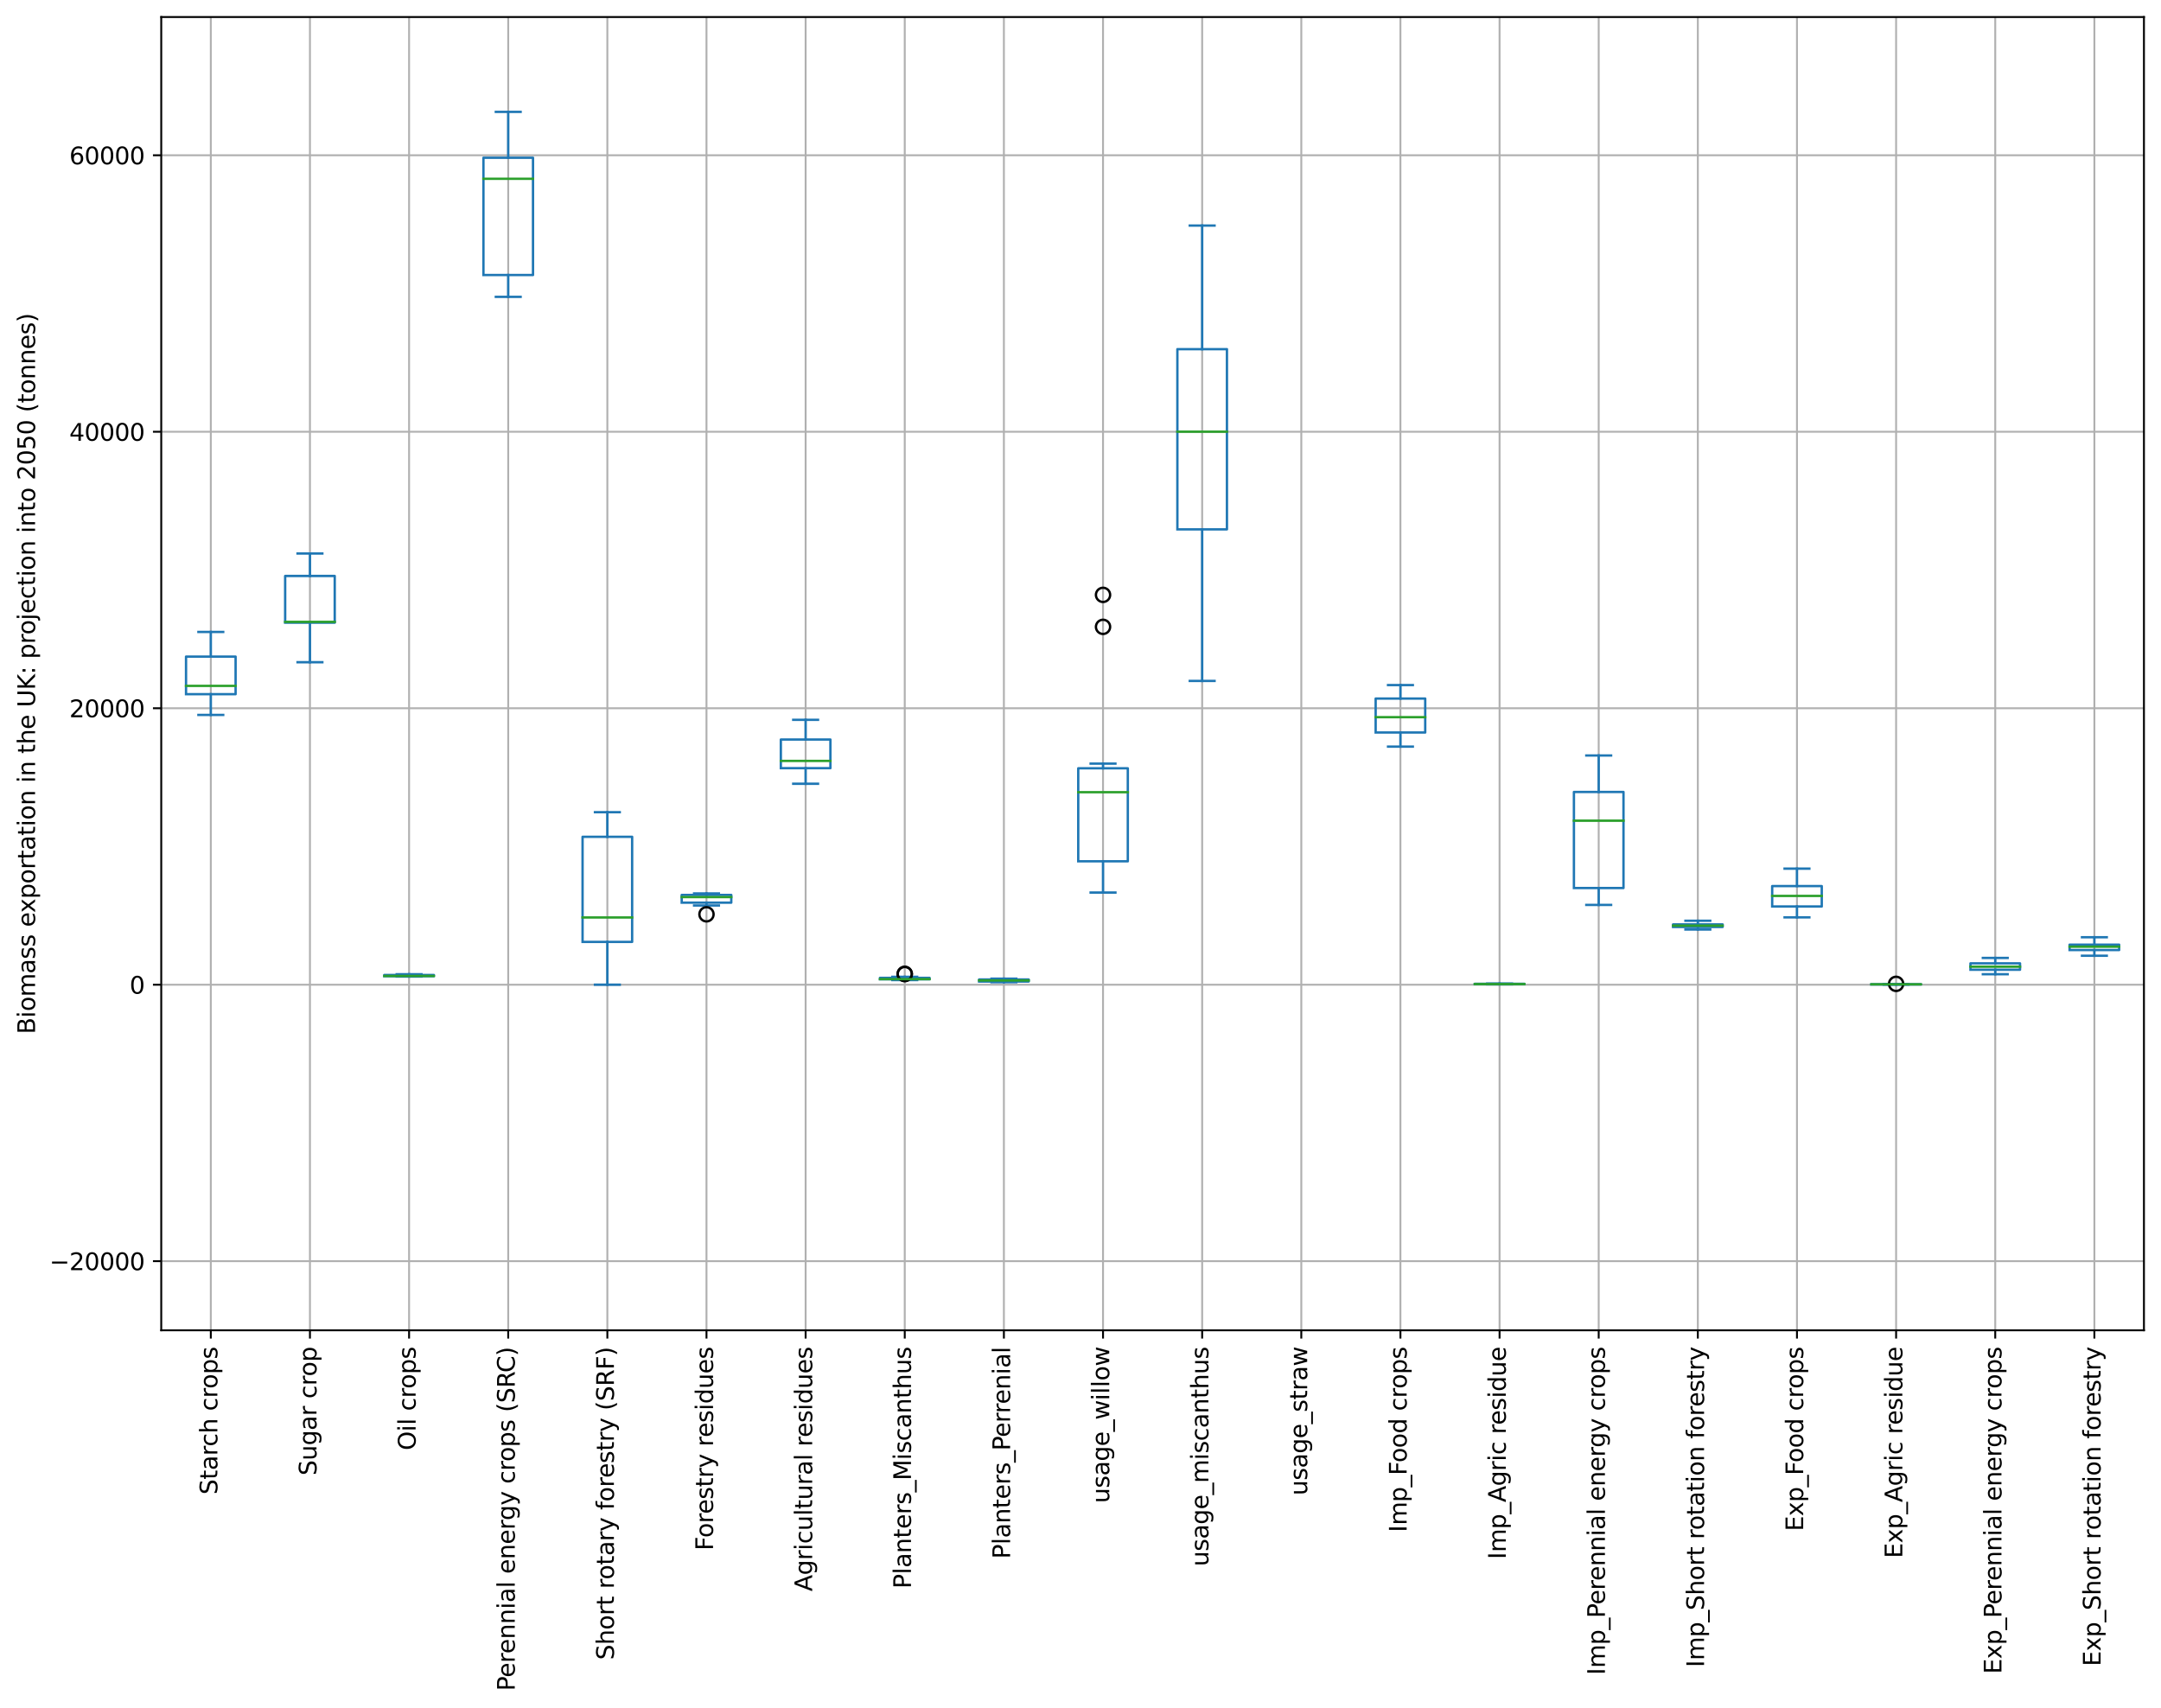 <?xml version="1.0" encoding="utf-8" standalone="no"?>
<!DOCTYPE svg PUBLIC "-//W3C//DTD SVG 1.1//EN"
  "http://www.w3.org/Graphics/SVG/1.1/DTD/svg11.dtd">
<svg xmlns:xlink="http://www.w3.org/1999/xlink" width="912.27pt" height="721.044pt" viewBox="0 0 912.27 721.044" xmlns="http://www.w3.org/2000/svg" version="1.1">
 <defs>
  <style type="text/css">*{stroke-linejoin: round; stroke-linecap: butt}</style>
 </defs>
 <g id="figure_1">
  <g id="patch_1">
   <path d="M 0 721.044 
L 912.27 721.044 
L 912.27 0 
L 0 0 
z
" style="fill: #ffffff"/>
  </g>
  <g id="axes_1">
   <g id="patch_2">
    <path d="M 68.07 561.6 
L 905.07 561.6 
L 905.07 7.2 
L 68.07 7.2 
z
" style="fill: #ffffff"/>
   </g>
   <g id="matplotlib.axis_1">
    <g id="xtick_1">
     <g id="line2d_1">
      <path d="M 88.995 561.6 
L 88.995 7.2 
" clip-path="url(#p5ffddee733)" style="fill: none; stroke: #b0b0b0; stroke-width: 0.8; stroke-linecap: square"/>
     </g>
     <g id="line2d_2">
      <defs>
       <path id="m656ab7e4b8" d="M 0 0 
L 0 3.5 
" style="stroke: #000000; stroke-width: 0.8"/>
      </defs>
      <g>
       <use xlink:href="#m656ab7e4b8" x="88.995" y="561.6" style="stroke: #000000; stroke-width: 0.8"/>
      </g>
     </g>
     <g id="text_1">
      <!-- Starch crops -->
      <g transform="translate(91.755 630.958) rotate(-90) scale(0.1 -0.1)">
       <defs>
        <path id="DejaVuSans-53" d="M 3425 4513 
L 3425 3897 
Q 3066 4069 2747 4153 
Q 2428 4238 2131 4238 
Q 1616 4238 1336 4038 
Q 1056 3838 1056 3469 
Q 1056 3159 1242 3001 
Q 1428 2844 1947 2747 
L 2328 2669 
Q 3034 2534 3370 2195 
Q 3706 1856 3706 1288 
Q 3706 609 3251 259 
Q 2797 -91 1919 -91 
Q 1588 -91 1214 -16 
Q 841 59 441 206 
L 441 856 
Q 825 641 1194 531 
Q 1563 422 1919 422 
Q 2459 422 2753 634 
Q 3047 847 3047 1241 
Q 3047 1584 2836 1778 
Q 2625 1972 2144 2069 
L 1759 2144 
Q 1053 2284 737 2584 
Q 422 2884 422 3419 
Q 422 4038 858 4394 
Q 1294 4750 2059 4750 
Q 2388 4750 2728 4690 
Q 3069 4631 3425 4513 
z
" transform="scale(0.016)"/>
        <path id="DejaVuSans-74" d="M 1172 4494 
L 1172 3500 
L 2356 3500 
L 2356 3053 
L 1172 3053 
L 1172 1153 
Q 1172 725 1289 603 
Q 1406 481 1766 481 
L 2356 481 
L 2356 0 
L 1766 0 
Q 1100 0 847 248 
Q 594 497 594 1153 
L 594 3053 
L 172 3053 
L 172 3500 
L 594 3500 
L 594 4494 
L 1172 4494 
z
" transform="scale(0.016)"/>
        <path id="DejaVuSans-61" d="M 2194 1759 
Q 1497 1759 1228 1600 
Q 959 1441 959 1056 
Q 959 750 1161 570 
Q 1363 391 1709 391 
Q 2188 391 2477 730 
Q 2766 1069 2766 1631 
L 2766 1759 
L 2194 1759 
z
M 3341 1997 
L 3341 0 
L 2766 0 
L 2766 531 
Q 2569 213 2275 61 
Q 1981 -91 1556 -91 
Q 1019 -91 701 211 
Q 384 513 384 1019 
Q 384 1609 779 1909 
Q 1175 2209 1959 2209 
L 2766 2209 
L 2766 2266 
Q 2766 2663 2505 2880 
Q 2244 3097 1772 3097 
Q 1472 3097 1187 3025 
Q 903 2953 641 2809 
L 641 3341 
Q 956 3463 1253 3523 
Q 1550 3584 1831 3584 
Q 2591 3584 2966 3190 
Q 3341 2797 3341 1997 
z
" transform="scale(0.016)"/>
        <path id="DejaVuSans-72" d="M 2631 2963 
Q 2534 3019 2420 3045 
Q 2306 3072 2169 3072 
Q 1681 3072 1420 2755 
Q 1159 2438 1159 1844 
L 1159 0 
L 581 0 
L 581 3500 
L 1159 3500 
L 1159 2956 
Q 1341 3275 1631 3429 
Q 1922 3584 2338 3584 
Q 2397 3584 2469 3576 
Q 2541 3569 2628 3553 
L 2631 2963 
z
" transform="scale(0.016)"/>
        <path id="DejaVuSans-63" d="M 3122 3366 
L 3122 2828 
Q 2878 2963 2633 3030 
Q 2388 3097 2138 3097 
Q 1578 3097 1268 2742 
Q 959 2388 959 1747 
Q 959 1106 1268 751 
Q 1578 397 2138 397 
Q 2388 397 2633 464 
Q 2878 531 3122 666 
L 3122 134 
Q 2881 22 2623 -34 
Q 2366 -91 2075 -91 
Q 1284 -91 818 406 
Q 353 903 353 1747 
Q 353 2603 823 3093 
Q 1294 3584 2113 3584 
Q 2378 3584 2631 3529 
Q 2884 3475 3122 3366 
z
" transform="scale(0.016)"/>
        <path id="DejaVuSans-68" d="M 3513 2113 
L 3513 0 
L 2938 0 
L 2938 2094 
Q 2938 2591 2744 2837 
Q 2550 3084 2163 3084 
Q 1697 3084 1428 2787 
Q 1159 2491 1159 1978 
L 1159 0 
L 581 0 
L 581 4863 
L 1159 4863 
L 1159 2956 
Q 1366 3272 1645 3428 
Q 1925 3584 2291 3584 
Q 2894 3584 3203 3211 
Q 3513 2838 3513 2113 
z
" transform="scale(0.016)"/>
        <path id="DejaVuSans-20" transform="scale(0.016)"/>
        <path id="DejaVuSans-6f" d="M 1959 3097 
Q 1497 3097 1228 2736 
Q 959 2375 959 1747 
Q 959 1119 1226 758 
Q 1494 397 1959 397 
Q 2419 397 2687 759 
Q 2956 1122 2956 1747 
Q 2956 2369 2687 2733 
Q 2419 3097 1959 3097 
z
M 1959 3584 
Q 2709 3584 3137 3096 
Q 3566 2609 3566 1747 
Q 3566 888 3137 398 
Q 2709 -91 1959 -91 
Q 1206 -91 779 398 
Q 353 888 353 1747 
Q 353 2609 779 3096 
Q 1206 3584 1959 3584 
z
" transform="scale(0.016)"/>
        <path id="DejaVuSans-70" d="M 1159 525 
L 1159 -1331 
L 581 -1331 
L 581 3500 
L 1159 3500 
L 1159 2969 
Q 1341 3281 1617 3432 
Q 1894 3584 2278 3584 
Q 2916 3584 3314 3078 
Q 3713 2572 3713 1747 
Q 3713 922 3314 415 
Q 2916 -91 2278 -91 
Q 1894 -91 1617 61 
Q 1341 213 1159 525 
z
M 3116 1747 
Q 3116 2381 2855 2742 
Q 2594 3103 2138 3103 
Q 1681 3103 1420 2742 
Q 1159 2381 1159 1747 
Q 1159 1113 1420 752 
Q 1681 391 2138 391 
Q 2594 391 2855 752 
Q 3116 1113 3116 1747 
z
" transform="scale(0.016)"/>
        <path id="DejaVuSans-73" d="M 2834 3397 
L 2834 2853 
Q 2591 2978 2328 3040 
Q 2066 3103 1784 3103 
Q 1356 3103 1142 2972 
Q 928 2841 928 2578 
Q 928 2378 1081 2264 
Q 1234 2150 1697 2047 
L 1894 2003 
Q 2506 1872 2764 1633 
Q 3022 1394 3022 966 
Q 3022 478 2636 193 
Q 2250 -91 1575 -91 
Q 1294 -91 989 -36 
Q 684 19 347 128 
L 347 722 
Q 666 556 975 473 
Q 1284 391 1588 391 
Q 1994 391 2212 530 
Q 2431 669 2431 922 
Q 2431 1156 2273 1281 
Q 2116 1406 1581 1522 
L 1381 1569 
Q 847 1681 609 1914 
Q 372 2147 372 2553 
Q 372 3047 722 3315 
Q 1072 3584 1716 3584 
Q 2034 3584 2315 3537 
Q 2597 3491 2834 3397 
z
" transform="scale(0.016)"/>
       </defs>
       <use xlink:href="#DejaVuSans-53"/>
       <use xlink:href="#DejaVuSans-74" x="63.477"/>
       <use xlink:href="#DejaVuSans-61" x="102.686"/>
       <use xlink:href="#DejaVuSans-72" x="163.965"/>
       <use xlink:href="#DejaVuSans-63" x="202.828"/>
       <use xlink:href="#DejaVuSans-68" x="257.809"/>
       <use xlink:href="#DejaVuSans-20" x="321.188"/>
       <use xlink:href="#DejaVuSans-63" x="352.975"/>
       <use xlink:href="#DejaVuSans-72" x="407.955"/>
       <use xlink:href="#DejaVuSans-6f" x="446.818"/>
       <use xlink:href="#DejaVuSans-70" x="508"/>
       <use xlink:href="#DejaVuSans-73" x="571.477"/>
      </g>
     </g>
    </g>
    <g id="xtick_2">
     <g id="line2d_3">
      <path d="M 130.845 561.6 
L 130.845 7.2 
" clip-path="url(#p5ffddee733)" style="fill: none; stroke: #b0b0b0; stroke-width: 0.8; stroke-linecap: square"/>
     </g>
     <g id="line2d_4">
      <g>
       <use xlink:href="#m656ab7e4b8" x="130.845" y="561.6" style="stroke: #000000; stroke-width: 0.8"/>
      </g>
     </g>
     <g id="text_2">
      <!-- Sugar crop -->
      <g transform="translate(133.605 622.903) rotate(-90) scale(0.1 -0.1)">
       <defs>
        <path id="DejaVuSans-75" d="M 544 1381 
L 544 3500 
L 1119 3500 
L 1119 1403 
Q 1119 906 1312 657 
Q 1506 409 1894 409 
Q 2359 409 2629 706 
Q 2900 1003 2900 1516 
L 2900 3500 
L 3475 3500 
L 3475 0 
L 2900 0 
L 2900 538 
Q 2691 219 2414 64 
Q 2138 -91 1772 -91 
Q 1169 -91 856 284 
Q 544 659 544 1381 
z
M 1991 3584 
L 1991 3584 
z
" transform="scale(0.016)"/>
        <path id="DejaVuSans-67" d="M 2906 1791 
Q 2906 2416 2648 2759 
Q 2391 3103 1925 3103 
Q 1463 3103 1205 2759 
Q 947 2416 947 1791 
Q 947 1169 1205 825 
Q 1463 481 1925 481 
Q 2391 481 2648 825 
Q 2906 1169 2906 1791 
z
M 3481 434 
Q 3481 -459 3084 -895 
Q 2688 -1331 1869 -1331 
Q 1566 -1331 1297 -1286 
Q 1028 -1241 775 -1147 
L 775 -588 
Q 1028 -725 1275 -790 
Q 1522 -856 1778 -856 
Q 2344 -856 2625 -561 
Q 2906 -266 2906 331 
L 2906 616 
Q 2728 306 2450 153 
Q 2172 0 1784 0 
Q 1141 0 747 490 
Q 353 981 353 1791 
Q 353 2603 747 3093 
Q 1141 3584 1784 3584 
Q 2172 3584 2450 3431 
Q 2728 3278 2906 2969 
L 2906 3500 
L 3481 3500 
L 3481 434 
z
" transform="scale(0.016)"/>
       </defs>
       <use xlink:href="#DejaVuSans-53"/>
       <use xlink:href="#DejaVuSans-75" x="63.477"/>
       <use xlink:href="#DejaVuSans-67" x="126.855"/>
       <use xlink:href="#DejaVuSans-61" x="190.332"/>
       <use xlink:href="#DejaVuSans-72" x="251.611"/>
       <use xlink:href="#DejaVuSans-20" x="292.725"/>
       <use xlink:href="#DejaVuSans-63" x="324.512"/>
       <use xlink:href="#DejaVuSans-72" x="379.492"/>
       <use xlink:href="#DejaVuSans-6f" x="418.355"/>
       <use xlink:href="#DejaVuSans-70" x="479.537"/>
      </g>
     </g>
    </g>
    <g id="xtick_3">
     <g id="line2d_5">
      <path d="M 172.695 561.6 
L 172.695 7.2 
" clip-path="url(#p5ffddee733)" style="fill: none; stroke: #b0b0b0; stroke-width: 0.8; stroke-linecap: square"/>
     </g>
     <g id="line2d_6">
      <g>
       <use xlink:href="#m656ab7e4b8" x="172.695" y="561.6" style="stroke: #000000; stroke-width: 0.8"/>
      </g>
     </g>
     <g id="text_3">
      <!-- Oil crops -->
      <g transform="translate(175.455 612.267) rotate(-90) scale(0.1 -0.1)">
       <defs>
        <path id="DejaVuSans-4f" d="M 2522 4238 
Q 1834 4238 1429 3725 
Q 1025 3213 1025 2328 
Q 1025 1447 1429 934 
Q 1834 422 2522 422 
Q 3209 422 3611 934 
Q 4013 1447 4013 2328 
Q 4013 3213 3611 3725 
Q 3209 4238 2522 4238 
z
M 2522 4750 
Q 3503 4750 4090 4092 
Q 4678 3434 4678 2328 
Q 4678 1225 4090 567 
Q 3503 -91 2522 -91 
Q 1538 -91 948 565 
Q 359 1222 359 2328 
Q 359 3434 948 4092 
Q 1538 4750 2522 4750 
z
" transform="scale(0.016)"/>
        <path id="DejaVuSans-69" d="M 603 3500 
L 1178 3500 
L 1178 0 
L 603 0 
L 603 3500 
z
M 603 4863 
L 1178 4863 
L 1178 4134 
L 603 4134 
L 603 4863 
z
" transform="scale(0.016)"/>
        <path id="DejaVuSans-6c" d="M 603 4863 
L 1178 4863 
L 1178 0 
L 603 0 
L 603 4863 
z
" transform="scale(0.016)"/>
       </defs>
       <use xlink:href="#DejaVuSans-4f"/>
       <use xlink:href="#DejaVuSans-69" x="78.711"/>
       <use xlink:href="#DejaVuSans-6c" x="106.494"/>
       <use xlink:href="#DejaVuSans-20" x="134.277"/>
       <use xlink:href="#DejaVuSans-63" x="166.064"/>
       <use xlink:href="#DejaVuSans-72" x="221.045"/>
       <use xlink:href="#DejaVuSans-6f" x="259.908"/>
       <use xlink:href="#DejaVuSans-70" x="321.09"/>
       <use xlink:href="#DejaVuSans-73" x="384.566"/>
      </g>
     </g>
    </g>
    <g id="xtick_4">
     <g id="line2d_7">
      <path d="M 214.545 561.6 
L 214.545 7.2 
" clip-path="url(#p5ffddee733)" style="fill: none; stroke: #b0b0b0; stroke-width: 0.8; stroke-linecap: square"/>
     </g>
     <g id="line2d_8">
      <g>
       <use xlink:href="#m656ab7e4b8" x="214.545" y="561.6" style="stroke: #000000; stroke-width: 0.8"/>
      </g>
     </g>
     <g id="text_4">
      <!-- Perennial energy crops (SRC) -->
      <g transform="translate(217.305 713.844) rotate(-90) scale(0.1 -0.1)">
       <defs>
        <path id="DejaVuSans-50" d="M 1259 4147 
L 1259 2394 
L 2053 2394 
Q 2494 2394 2734 2622 
Q 2975 2850 2975 3272 
Q 2975 3691 2734 3919 
Q 2494 4147 2053 4147 
L 1259 4147 
z
M 628 4666 
L 2053 4666 
Q 2838 4666 3239 4311 
Q 3641 3956 3641 3272 
Q 3641 2581 3239 2228 
Q 2838 1875 2053 1875 
L 1259 1875 
L 1259 0 
L 628 0 
L 628 4666 
z
" transform="scale(0.016)"/>
        <path id="DejaVuSans-65" d="M 3597 1894 
L 3597 1613 
L 953 1613 
Q 991 1019 1311 708 
Q 1631 397 2203 397 
Q 2534 397 2845 478 
Q 3156 559 3463 722 
L 3463 178 
Q 3153 47 2828 -22 
Q 2503 -91 2169 -91 
Q 1331 -91 842 396 
Q 353 884 353 1716 
Q 353 2575 817 3079 
Q 1281 3584 2069 3584 
Q 2775 3584 3186 3129 
Q 3597 2675 3597 1894 
z
M 3022 2063 
Q 3016 2534 2758 2815 
Q 2500 3097 2075 3097 
Q 1594 3097 1305 2825 
Q 1016 2553 972 2059 
L 3022 2063 
z
" transform="scale(0.016)"/>
        <path id="DejaVuSans-6e" d="M 3513 2113 
L 3513 0 
L 2938 0 
L 2938 2094 
Q 2938 2591 2744 2837 
Q 2550 3084 2163 3084 
Q 1697 3084 1428 2787 
Q 1159 2491 1159 1978 
L 1159 0 
L 581 0 
L 581 3500 
L 1159 3500 
L 1159 2956 
Q 1366 3272 1645 3428 
Q 1925 3584 2291 3584 
Q 2894 3584 3203 3211 
Q 3513 2838 3513 2113 
z
" transform="scale(0.016)"/>
        <path id="DejaVuSans-79" d="M 2059 -325 
Q 1816 -950 1584 -1140 
Q 1353 -1331 966 -1331 
L 506 -1331 
L 506 -850 
L 844 -850 
Q 1081 -850 1212 -737 
Q 1344 -625 1503 -206 
L 1606 56 
L 191 3500 
L 800 3500 
L 1894 763 
L 2988 3500 
L 3597 3500 
L 2059 -325 
z
" transform="scale(0.016)"/>
        <path id="DejaVuSans-28" d="M 1984 4856 
Q 1566 4138 1362 3434 
Q 1159 2731 1159 2009 
Q 1159 1288 1364 580 
Q 1569 -128 1984 -844 
L 1484 -844 
Q 1016 -109 783 600 
Q 550 1309 550 2009 
Q 550 2706 781 3412 
Q 1013 4119 1484 4856 
L 1984 4856 
z
" transform="scale(0.016)"/>
        <path id="DejaVuSans-52" d="M 2841 2188 
Q 3044 2119 3236 1894 
Q 3428 1669 3622 1275 
L 4263 0 
L 3584 0 
L 2988 1197 
Q 2756 1666 2539 1819 
Q 2322 1972 1947 1972 
L 1259 1972 
L 1259 0 
L 628 0 
L 628 4666 
L 2053 4666 
Q 2853 4666 3247 4331 
Q 3641 3997 3641 3322 
Q 3641 2881 3436 2590 
Q 3231 2300 2841 2188 
z
M 1259 4147 
L 1259 2491 
L 2053 2491 
Q 2509 2491 2742 2702 
Q 2975 2913 2975 3322 
Q 2975 3731 2742 3939 
Q 2509 4147 2053 4147 
L 1259 4147 
z
" transform="scale(0.016)"/>
        <path id="DejaVuSans-43" d="M 4122 4306 
L 4122 3641 
Q 3803 3938 3442 4084 
Q 3081 4231 2675 4231 
Q 1875 4231 1450 3742 
Q 1025 3253 1025 2328 
Q 1025 1406 1450 917 
Q 1875 428 2675 428 
Q 3081 428 3442 575 
Q 3803 722 4122 1019 
L 4122 359 
Q 3791 134 3420 21 
Q 3050 -91 2638 -91 
Q 1578 -91 968 557 
Q 359 1206 359 2328 
Q 359 3453 968 4101 
Q 1578 4750 2638 4750 
Q 3056 4750 3426 4639 
Q 3797 4528 4122 4306 
z
" transform="scale(0.016)"/>
        <path id="DejaVuSans-29" d="M 513 4856 
L 1013 4856 
Q 1481 4119 1714 3412 
Q 1947 2706 1947 2009 
Q 1947 1309 1714 600 
Q 1481 -109 1013 -844 
L 513 -844 
Q 928 -128 1133 580 
Q 1338 1288 1338 2009 
Q 1338 2731 1133 3434 
Q 928 4138 513 4856 
z
" transform="scale(0.016)"/>
       </defs>
       <use xlink:href="#DejaVuSans-50"/>
       <use xlink:href="#DejaVuSans-65" x="56.678"/>
       <use xlink:href="#DejaVuSans-72" x="118.201"/>
       <use xlink:href="#DejaVuSans-65" x="157.064"/>
       <use xlink:href="#DejaVuSans-6e" x="218.588"/>
       <use xlink:href="#DejaVuSans-6e" x="281.967"/>
       <use xlink:href="#DejaVuSans-69" x="345.346"/>
       <use xlink:href="#DejaVuSans-61" x="373.129"/>
       <use xlink:href="#DejaVuSans-6c" x="434.408"/>
       <use xlink:href="#DejaVuSans-20" x="462.191"/>
       <use xlink:href="#DejaVuSans-65" x="493.979"/>
       <use xlink:href="#DejaVuSans-6e" x="555.502"/>
       <use xlink:href="#DejaVuSans-65" x="618.881"/>
       <use xlink:href="#DejaVuSans-72" x="680.404"/>
       <use xlink:href="#DejaVuSans-67" x="719.768"/>
       <use xlink:href="#DejaVuSans-79" x="783.244"/>
       <use xlink:href="#DejaVuSans-20" x="842.424"/>
       <use xlink:href="#DejaVuSans-63" x="874.211"/>
       <use xlink:href="#DejaVuSans-72" x="929.191"/>
       <use xlink:href="#DejaVuSans-6f" x="968.055"/>
       <use xlink:href="#DejaVuSans-70" x="1029.236"/>
       <use xlink:href="#DejaVuSans-73" x="1092.713"/>
       <use xlink:href="#DejaVuSans-20" x="1144.812"/>
       <use xlink:href="#DejaVuSans-28" x="1176.6"/>
       <use xlink:href="#DejaVuSans-53" x="1215.613"/>
       <use xlink:href="#DejaVuSans-52" x="1279.09"/>
       <use xlink:href="#DejaVuSans-43" x="1343.572"/>
       <use xlink:href="#DejaVuSans-29" x="1413.396"/>
      </g>
     </g>
    </g>
    <g id="xtick_5">
     <g id="line2d_9">
      <path d="M 256.395 561.6 
L 256.395 7.2 
" clip-path="url(#p5ffddee733)" style="fill: none; stroke: #b0b0b0; stroke-width: 0.8; stroke-linecap: square"/>
     </g>
     <g id="line2d_10">
      <g>
       <use xlink:href="#m656ab7e4b8" x="256.395" y="561.6" style="stroke: #000000; stroke-width: 0.8"/>
      </g>
     </g>
     <g id="text_5">
      <!-- Short rotary forestry (SRF) -->
      <g transform="translate(259.155 700.742) rotate(-90) scale(0.1 -0.1)">
       <defs>
        <path id="DejaVuSans-66" d="M 2375 4863 
L 2375 4384 
L 1825 4384 
Q 1516 4384 1395 4259 
Q 1275 4134 1275 3809 
L 1275 3500 
L 2222 3500 
L 2222 3053 
L 1275 3053 
L 1275 0 
L 697 0 
L 697 3053 
L 147 3053 
L 147 3500 
L 697 3500 
L 697 3744 
Q 697 4328 969 4595 
Q 1241 4863 1831 4863 
L 2375 4863 
z
" transform="scale(0.016)"/>
        <path id="DejaVuSans-46" d="M 628 4666 
L 3309 4666 
L 3309 4134 
L 1259 4134 
L 1259 2759 
L 3109 2759 
L 3109 2228 
L 1259 2228 
L 1259 0 
L 628 0 
L 628 4666 
z
" transform="scale(0.016)"/>
       </defs>
       <use xlink:href="#DejaVuSans-53"/>
       <use xlink:href="#DejaVuSans-68" x="63.477"/>
       <use xlink:href="#DejaVuSans-6f" x="126.855"/>
       <use xlink:href="#DejaVuSans-72" x="188.037"/>
       <use xlink:href="#DejaVuSans-74" x="229.15"/>
       <use xlink:href="#DejaVuSans-20" x="268.359"/>
       <use xlink:href="#DejaVuSans-72" x="300.146"/>
       <use xlink:href="#DejaVuSans-6f" x="339.01"/>
       <use xlink:href="#DejaVuSans-74" x="400.191"/>
       <use xlink:href="#DejaVuSans-61" x="439.4"/>
       <use xlink:href="#DejaVuSans-72" x="500.68"/>
       <use xlink:href="#DejaVuSans-79" x="541.793"/>
       <use xlink:href="#DejaVuSans-20" x="600.973"/>
       <use xlink:href="#DejaVuSans-66" x="632.76"/>
       <use xlink:href="#DejaVuSans-6f" x="667.965"/>
       <use xlink:href="#DejaVuSans-72" x="729.146"/>
       <use xlink:href="#DejaVuSans-65" x="768.01"/>
       <use xlink:href="#DejaVuSans-73" x="829.533"/>
       <use xlink:href="#DejaVuSans-74" x="881.633"/>
       <use xlink:href="#DejaVuSans-72" x="920.842"/>
       <use xlink:href="#DejaVuSans-79" x="961.955"/>
       <use xlink:href="#DejaVuSans-20" x="1021.135"/>
       <use xlink:href="#DejaVuSans-28" x="1052.922"/>
       <use xlink:href="#DejaVuSans-53" x="1091.936"/>
       <use xlink:href="#DejaVuSans-52" x="1155.412"/>
       <use xlink:href="#DejaVuSans-46" x="1224.895"/>
       <use xlink:href="#DejaVuSans-29" x="1282.414"/>
      </g>
     </g>
    </g>
    <g id="xtick_6">
     <g id="line2d_11">
      <path d="M 298.245 561.6 
L 298.245 7.2 
" clip-path="url(#p5ffddee733)" style="fill: none; stroke: #b0b0b0; stroke-width: 0.8; stroke-linecap: square"/>
     </g>
     <g id="line2d_12">
      <g>
       <use xlink:href="#m656ab7e4b8" x="298.245" y="561.6" style="stroke: #000000; stroke-width: 0.8"/>
      </g>
     </g>
     <g id="text_6">
      <!-- Forestry residues -->
      <g transform="translate(301.005 654.559) rotate(-90) scale(0.1 -0.1)">
       <defs>
        <path id="DejaVuSans-64" d="M 2906 2969 
L 2906 4863 
L 3481 4863 
L 3481 0 
L 2906 0 
L 2906 525 
Q 2725 213 2448 61 
Q 2172 -91 1784 -91 
Q 1150 -91 751 415 
Q 353 922 353 1747 
Q 353 2572 751 3078 
Q 1150 3584 1784 3584 
Q 2172 3584 2448 3432 
Q 2725 3281 2906 2969 
z
M 947 1747 
Q 947 1113 1208 752 
Q 1469 391 1925 391 
Q 2381 391 2643 752 
Q 2906 1113 2906 1747 
Q 2906 2381 2643 2742 
Q 2381 3103 1925 3103 
Q 1469 3103 1208 2742 
Q 947 2381 947 1747 
z
" transform="scale(0.016)"/>
       </defs>
       <use xlink:href="#DejaVuSans-46"/>
       <use xlink:href="#DejaVuSans-6f" x="53.895"/>
       <use xlink:href="#DejaVuSans-72" x="115.076"/>
       <use xlink:href="#DejaVuSans-65" x="153.939"/>
       <use xlink:href="#DejaVuSans-73" x="215.463"/>
       <use xlink:href="#DejaVuSans-74" x="267.562"/>
       <use xlink:href="#DejaVuSans-72" x="306.771"/>
       <use xlink:href="#DejaVuSans-79" x="347.885"/>
       <use xlink:href="#DejaVuSans-20" x="407.064"/>
       <use xlink:href="#DejaVuSans-72" x="438.852"/>
       <use xlink:href="#DejaVuSans-65" x="477.715"/>
       <use xlink:href="#DejaVuSans-73" x="539.238"/>
       <use xlink:href="#DejaVuSans-69" x="591.338"/>
       <use xlink:href="#DejaVuSans-64" x="619.121"/>
       <use xlink:href="#DejaVuSans-75" x="682.598"/>
       <use xlink:href="#DejaVuSans-65" x="745.977"/>
       <use xlink:href="#DejaVuSans-73" x="807.5"/>
      </g>
     </g>
    </g>
    <g id="xtick_7">
     <g id="line2d_13">
      <path d="M 340.095 561.6 
L 340.095 7.2 
" clip-path="url(#p5ffddee733)" style="fill: none; stroke: #b0b0b0; stroke-width: 0.8; stroke-linecap: square"/>
     </g>
     <g id="line2d_14">
      <g>
       <use xlink:href="#m656ab7e4b8" x="340.095" y="561.6" style="stroke: #000000; stroke-width: 0.8"/>
      </g>
     </g>
     <g id="text_7">
      <!-- Agricultural residues -->
      <g transform="translate(342.855 671.82) rotate(-90) scale(0.1 -0.1)">
       <defs>
        <path id="DejaVuSans-41" d="M 2188 4044 
L 1331 1722 
L 3047 1722 
L 2188 4044 
z
M 1831 4666 
L 2547 4666 
L 4325 0 
L 3669 0 
L 3244 1197 
L 1141 1197 
L 716 0 
L 50 0 
L 1831 4666 
z
" transform="scale(0.016)"/>
       </defs>
       <use xlink:href="#DejaVuSans-41"/>
       <use xlink:href="#DejaVuSans-67" x="68.408"/>
       <use xlink:href="#DejaVuSans-72" x="131.885"/>
       <use xlink:href="#DejaVuSans-69" x="172.998"/>
       <use xlink:href="#DejaVuSans-63" x="200.781"/>
       <use xlink:href="#DejaVuSans-75" x="255.762"/>
       <use xlink:href="#DejaVuSans-6c" x="319.141"/>
       <use xlink:href="#DejaVuSans-74" x="346.924"/>
       <use xlink:href="#DejaVuSans-75" x="386.133"/>
       <use xlink:href="#DejaVuSans-72" x="449.512"/>
       <use xlink:href="#DejaVuSans-61" x="490.625"/>
       <use xlink:href="#DejaVuSans-6c" x="551.904"/>
       <use xlink:href="#DejaVuSans-20" x="579.688"/>
       <use xlink:href="#DejaVuSans-72" x="611.475"/>
       <use xlink:href="#DejaVuSans-65" x="650.338"/>
       <use xlink:href="#DejaVuSans-73" x="711.861"/>
       <use xlink:href="#DejaVuSans-69" x="763.961"/>
       <use xlink:href="#DejaVuSans-64" x="791.744"/>
       <use xlink:href="#DejaVuSans-75" x="855.221"/>
       <use xlink:href="#DejaVuSans-65" x="918.6"/>
       <use xlink:href="#DejaVuSans-73" x="980.123"/>
      </g>
     </g>
    </g>
    <g id="xtick_8">
     <g id="line2d_15">
      <path d="M 381.945 561.6 
L 381.945 7.2 
" clip-path="url(#p5ffddee733)" style="fill: none; stroke: #b0b0b0; stroke-width: 0.8; stroke-linecap: square"/>
     </g>
     <g id="line2d_16">
      <g>
       <use xlink:href="#m656ab7e4b8" x="381.945" y="561.6" style="stroke: #000000; stroke-width: 0.8"/>
      </g>
     </g>
     <g id="text_8">
      <!-- Planters_Miscanthus -->
      <g transform="translate(384.566 670.652) rotate(-90) scale(0.1 -0.1)">
       <defs>
        <path id="DejaVuSans-5f" d="M 3263 -1063 
L 3263 -1509 
L -63 -1509 
L -63 -1063 
L 3263 -1063 
z
" transform="scale(0.016)"/>
        <path id="DejaVuSans-4d" d="M 628 4666 
L 1569 4666 
L 2759 1491 
L 3956 4666 
L 4897 4666 
L 4897 0 
L 4281 0 
L 4281 4097 
L 3078 897 
L 2444 897 
L 1241 4097 
L 1241 0 
L 628 0 
L 628 4666 
z
" transform="scale(0.016)"/>
       </defs>
       <use xlink:href="#DejaVuSans-50"/>
       <use xlink:href="#DejaVuSans-6c" x="60.303"/>
       <use xlink:href="#DejaVuSans-61" x="88.086"/>
       <use xlink:href="#DejaVuSans-6e" x="149.365"/>
       <use xlink:href="#DejaVuSans-74" x="212.744"/>
       <use xlink:href="#DejaVuSans-65" x="251.953"/>
       <use xlink:href="#DejaVuSans-72" x="313.477"/>
       <use xlink:href="#DejaVuSans-73" x="354.59"/>
       <use xlink:href="#DejaVuSans-5f" x="406.689"/>
       <use xlink:href="#DejaVuSans-4d" x="456.689"/>
       <use xlink:href="#DejaVuSans-69" x="542.969"/>
       <use xlink:href="#DejaVuSans-73" x="570.752"/>
       <use xlink:href="#DejaVuSans-63" x="622.852"/>
       <use xlink:href="#DejaVuSans-61" x="677.832"/>
       <use xlink:href="#DejaVuSans-6e" x="739.111"/>
       <use xlink:href="#DejaVuSans-74" x="802.49"/>
       <use xlink:href="#DejaVuSans-68" x="841.699"/>
       <use xlink:href="#DejaVuSans-75" x="905.078"/>
       <use xlink:href="#DejaVuSans-73" x="968.457"/>
      </g>
     </g>
    </g>
    <g id="xtick_9">
     <g id="line2d_17">
      <path d="M 423.795 561.6 
L 423.795 7.2 
" clip-path="url(#p5ffddee733)" style="fill: none; stroke: #b0b0b0; stroke-width: 0.8; stroke-linecap: square"/>
     </g>
     <g id="line2d_18">
      <g>
       <use xlink:href="#m656ab7e4b8" x="423.795" y="561.6" style="stroke: #000000; stroke-width: 0.8"/>
      </g>
     </g>
     <g id="text_9">
      <!-- Planters_Perrenial -->
      <g transform="translate(426.416 658.084) rotate(-90) scale(0.1 -0.1)">
       <use xlink:href="#DejaVuSans-50"/>
       <use xlink:href="#DejaVuSans-6c" x="60.303"/>
       <use xlink:href="#DejaVuSans-61" x="88.086"/>
       <use xlink:href="#DejaVuSans-6e" x="149.365"/>
       <use xlink:href="#DejaVuSans-74" x="212.744"/>
       <use xlink:href="#DejaVuSans-65" x="251.953"/>
       <use xlink:href="#DejaVuSans-72" x="313.477"/>
       <use xlink:href="#DejaVuSans-73" x="354.59"/>
       <use xlink:href="#DejaVuSans-5f" x="406.689"/>
       <use xlink:href="#DejaVuSans-50" x="456.689"/>
       <use xlink:href="#DejaVuSans-65" x="513.367"/>
       <use xlink:href="#DejaVuSans-72" x="574.891"/>
       <use xlink:href="#DejaVuSans-72" x="614.254"/>
       <use xlink:href="#DejaVuSans-65" x="653.117"/>
       <use xlink:href="#DejaVuSans-6e" x="714.641"/>
       <use xlink:href="#DejaVuSans-69" x="778.02"/>
       <use xlink:href="#DejaVuSans-61" x="805.803"/>
       <use xlink:href="#DejaVuSans-6c" x="867.082"/>
      </g>
     </g>
    </g>
    <g id="xtick_10">
     <g id="line2d_19">
      <path d="M 465.645 561.6 
L 465.645 7.2 
" clip-path="url(#p5ffddee733)" style="fill: none; stroke: #b0b0b0; stroke-width: 0.8; stroke-linecap: square"/>
     </g>
     <g id="line2d_20">
      <g>
       <use xlink:href="#m656ab7e4b8" x="465.645" y="561.6" style="stroke: #000000; stroke-width: 0.8"/>
      </g>
     </g>
     <g id="text_10">
      <!-- usage_willow -->
      <g transform="translate(468.266 634.586) rotate(-90) scale(0.1 -0.1)">
       <defs>
        <path id="DejaVuSans-77" d="M 269 3500 
L 844 3500 
L 1563 769 
L 2278 3500 
L 2956 3500 
L 3675 769 
L 4391 3500 
L 4966 3500 
L 4050 0 
L 3372 0 
L 2619 2869 
L 1863 0 
L 1184 0 
L 269 3500 
z
" transform="scale(0.016)"/>
       </defs>
       <use xlink:href="#DejaVuSans-75"/>
       <use xlink:href="#DejaVuSans-73" x="63.379"/>
       <use xlink:href="#DejaVuSans-61" x="115.479"/>
       <use xlink:href="#DejaVuSans-67" x="176.758"/>
       <use xlink:href="#DejaVuSans-65" x="240.234"/>
       <use xlink:href="#DejaVuSans-5f" x="301.758"/>
       <use xlink:href="#DejaVuSans-77" x="351.758"/>
       <use xlink:href="#DejaVuSans-69" x="433.545"/>
       <use xlink:href="#DejaVuSans-6c" x="461.328"/>
       <use xlink:href="#DejaVuSans-6c" x="489.111"/>
       <use xlink:href="#DejaVuSans-6f" x="516.895"/>
       <use xlink:href="#DejaVuSans-77" x="578.076"/>
      </g>
     </g>
    </g>
    <g id="xtick_11">
     <g id="line2d_21">
      <path d="M 507.495 561.6 
L 507.495 7.2 
" clip-path="url(#p5ffddee733)" style="fill: none; stroke: #b0b0b0; stroke-width: 0.8; stroke-linecap: square"/>
     </g>
     <g id="line2d_22">
      <g>
       <use xlink:href="#m656ab7e4b8" x="507.495" y="561.6" style="stroke: #000000; stroke-width: 0.8"/>
      </g>
     </g>
     <g id="text_11">
      <!-- usage_miscanthus -->
      <g transform="translate(510.116 661.273) rotate(-90) scale(0.1 -0.1)">
       <defs>
        <path id="DejaVuSans-6d" d="M 3328 2828 
Q 3544 3216 3844 3400 
Q 4144 3584 4550 3584 
Q 5097 3584 5394 3201 
Q 5691 2819 5691 2113 
L 5691 0 
L 5113 0 
L 5113 2094 
Q 5113 2597 4934 2840 
Q 4756 3084 4391 3084 
Q 3944 3084 3684 2787 
Q 3425 2491 3425 1978 
L 3425 0 
L 2847 0 
L 2847 2094 
Q 2847 2600 2669 2842 
Q 2491 3084 2119 3084 
Q 1678 3084 1418 2786 
Q 1159 2488 1159 1978 
L 1159 0 
L 581 0 
L 581 3500 
L 1159 3500 
L 1159 2956 
Q 1356 3278 1631 3431 
Q 1906 3584 2284 3584 
Q 2666 3584 2933 3390 
Q 3200 3197 3328 2828 
z
" transform="scale(0.016)"/>
       </defs>
       <use xlink:href="#DejaVuSans-75"/>
       <use xlink:href="#DejaVuSans-73" x="63.379"/>
       <use xlink:href="#DejaVuSans-61" x="115.479"/>
       <use xlink:href="#DejaVuSans-67" x="176.758"/>
       <use xlink:href="#DejaVuSans-65" x="240.234"/>
       <use xlink:href="#DejaVuSans-5f" x="301.758"/>
       <use xlink:href="#DejaVuSans-6d" x="351.758"/>
       <use xlink:href="#DejaVuSans-69" x="449.17"/>
       <use xlink:href="#DejaVuSans-73" x="476.953"/>
       <use xlink:href="#DejaVuSans-63" x="529.053"/>
       <use xlink:href="#DejaVuSans-61" x="584.033"/>
       <use xlink:href="#DejaVuSans-6e" x="645.312"/>
       <use xlink:href="#DejaVuSans-74" x="708.691"/>
       <use xlink:href="#DejaVuSans-68" x="747.9"/>
       <use xlink:href="#DejaVuSans-75" x="811.279"/>
       <use xlink:href="#DejaVuSans-73" x="874.658"/>
      </g>
     </g>
    </g>
    <g id="xtick_12">
     <g id="line2d_23">
      <path d="M 549.345 561.6 
L 549.345 7.2 
" clip-path="url(#p5ffddee733)" style="fill: none; stroke: #b0b0b0; stroke-width: 0.8; stroke-linecap: square"/>
     </g>
     <g id="line2d_24">
      <g>
       <use xlink:href="#m656ab7e4b8" x="549.345" y="561.6" style="stroke: #000000; stroke-width: 0.8"/>
      </g>
     </g>
     <g id="text_12">
      <!-- usage_straw -->
      <g transform="translate(551.827 631.323) rotate(-90) scale(0.1 -0.1)">
       <use xlink:href="#DejaVuSans-75"/>
       <use xlink:href="#DejaVuSans-73" x="63.379"/>
       <use xlink:href="#DejaVuSans-61" x="115.479"/>
       <use xlink:href="#DejaVuSans-67" x="176.758"/>
       <use xlink:href="#DejaVuSans-65" x="240.234"/>
       <use xlink:href="#DejaVuSans-5f" x="301.758"/>
       <use xlink:href="#DejaVuSans-73" x="351.758"/>
       <use xlink:href="#DejaVuSans-74" x="403.857"/>
       <use xlink:href="#DejaVuSans-72" x="443.066"/>
       <use xlink:href="#DejaVuSans-61" x="484.18"/>
       <use xlink:href="#DejaVuSans-77" x="545.459"/>
      </g>
     </g>
    </g>
    <g id="xtick_13">
     <g id="line2d_25">
      <path d="M 591.195 561.6 
L 591.195 7.2 
" clip-path="url(#p5ffddee733)" style="fill: none; stroke: #b0b0b0; stroke-width: 0.8; stroke-linecap: square"/>
     </g>
     <g id="line2d_26">
      <g>
       <use xlink:href="#m656ab7e4b8" x="591.195" y="561.6" style="stroke: #000000; stroke-width: 0.8"/>
      </g>
     </g>
     <g id="text_13">
      <!-- Imp_Food crops -->
      <g transform="translate(593.816 646.853) rotate(-90) scale(0.1 -0.1)">
       <defs>
        <path id="DejaVuSans-49" d="M 628 4666 
L 1259 4666 
L 1259 0 
L 628 0 
L 628 4666 
z
" transform="scale(0.016)"/>
       </defs>
       <use xlink:href="#DejaVuSans-49"/>
       <use xlink:href="#DejaVuSans-6d" x="29.492"/>
       <use xlink:href="#DejaVuSans-70" x="126.904"/>
       <use xlink:href="#DejaVuSans-5f" x="190.381"/>
       <use xlink:href="#DejaVuSans-46" x="240.381"/>
       <use xlink:href="#DejaVuSans-6f" x="294.275"/>
       <use xlink:href="#DejaVuSans-6f" x="355.457"/>
       <use xlink:href="#DejaVuSans-64" x="416.639"/>
       <use xlink:href="#DejaVuSans-20" x="480.115"/>
       <use xlink:href="#DejaVuSans-63" x="511.902"/>
       <use xlink:href="#DejaVuSans-72" x="566.883"/>
       <use xlink:href="#DejaVuSans-6f" x="605.746"/>
       <use xlink:href="#DejaVuSans-70" x="666.928"/>
       <use xlink:href="#DejaVuSans-73" x="730.404"/>
      </g>
     </g>
    </g>
    <g id="xtick_14">
     <g id="line2d_27">
      <path d="M 633.045 561.6 
L 633.045 7.2 
" clip-path="url(#p5ffddee733)" style="fill: none; stroke: #b0b0b0; stroke-width: 0.8; stroke-linecap: square"/>
     </g>
     <g id="line2d_28">
      <g>
       <use xlink:href="#m656ab7e4b8" x="633.045" y="561.6" style="stroke: #000000; stroke-width: 0.8"/>
      </g>
     </g>
     <g id="text_14">
      <!-- Imp_Agric residue -->
      <g transform="translate(635.666 658.259) rotate(-90) scale(0.1 -0.1)">
       <use xlink:href="#DejaVuSans-49"/>
       <use xlink:href="#DejaVuSans-6d" x="29.492"/>
       <use xlink:href="#DejaVuSans-70" x="126.904"/>
       <use xlink:href="#DejaVuSans-5f" x="190.381"/>
       <use xlink:href="#DejaVuSans-41" x="240.381"/>
       <use xlink:href="#DejaVuSans-67" x="308.789"/>
       <use xlink:href="#DejaVuSans-72" x="372.266"/>
       <use xlink:href="#DejaVuSans-69" x="413.379"/>
       <use xlink:href="#DejaVuSans-63" x="441.162"/>
       <use xlink:href="#DejaVuSans-20" x="496.143"/>
       <use xlink:href="#DejaVuSans-72" x="527.93"/>
       <use xlink:href="#DejaVuSans-65" x="566.793"/>
       <use xlink:href="#DejaVuSans-73" x="628.316"/>
       <use xlink:href="#DejaVuSans-69" x="680.416"/>
       <use xlink:href="#DejaVuSans-64" x="708.199"/>
       <use xlink:href="#DejaVuSans-75" x="771.676"/>
       <use xlink:href="#DejaVuSans-65" x="835.055"/>
      </g>
     </g>
    </g>
    <g id="xtick_15">
     <g id="line2d_29">
      <path d="M 674.895 561.6 
L 674.895 7.2 
" clip-path="url(#p5ffddee733)" style="fill: none; stroke: #b0b0b0; stroke-width: 0.8; stroke-linecap: square"/>
     </g>
     <g id="line2d_30">
      <g>
       <use xlink:href="#m656ab7e4b8" x="674.895" y="561.6" style="stroke: #000000; stroke-width: 0.8"/>
      </g>
     </g>
     <g id="text_15">
      <!-- Imp_Perennial energy crops -->
      <g transform="translate(677.516 707.122) rotate(-90) scale(0.1 -0.1)">
       <use xlink:href="#DejaVuSans-49"/>
       <use xlink:href="#DejaVuSans-6d" x="29.492"/>
       <use xlink:href="#DejaVuSans-70" x="126.904"/>
       <use xlink:href="#DejaVuSans-5f" x="190.381"/>
       <use xlink:href="#DejaVuSans-50" x="240.381"/>
       <use xlink:href="#DejaVuSans-65" x="297.059"/>
       <use xlink:href="#DejaVuSans-72" x="358.582"/>
       <use xlink:href="#DejaVuSans-65" x="397.445"/>
       <use xlink:href="#DejaVuSans-6e" x="458.969"/>
       <use xlink:href="#DejaVuSans-6e" x="522.348"/>
       <use xlink:href="#DejaVuSans-69" x="585.727"/>
       <use xlink:href="#DejaVuSans-61" x="613.51"/>
       <use xlink:href="#DejaVuSans-6c" x="674.789"/>
       <use xlink:href="#DejaVuSans-20" x="702.572"/>
       <use xlink:href="#DejaVuSans-65" x="734.359"/>
       <use xlink:href="#DejaVuSans-6e" x="795.883"/>
       <use xlink:href="#DejaVuSans-65" x="859.262"/>
       <use xlink:href="#DejaVuSans-72" x="920.785"/>
       <use xlink:href="#DejaVuSans-67" x="960.148"/>
       <use xlink:href="#DejaVuSans-79" x="1023.625"/>
       <use xlink:href="#DejaVuSans-20" x="1082.805"/>
       <use xlink:href="#DejaVuSans-63" x="1114.592"/>
       <use xlink:href="#DejaVuSans-72" x="1169.572"/>
       <use xlink:href="#DejaVuSans-6f" x="1208.436"/>
       <use xlink:href="#DejaVuSans-70" x="1269.617"/>
       <use xlink:href="#DejaVuSans-73" x="1333.094"/>
      </g>
     </g>
    </g>
    <g id="xtick_16">
     <g id="line2d_31">
      <path d="M 716.745 561.6 
L 716.745 7.2 
" clip-path="url(#p5ffddee733)" style="fill: none; stroke: #b0b0b0; stroke-width: 0.8; stroke-linecap: square"/>
     </g>
     <g id="line2d_32">
      <g>
       <use xlink:href="#m656ab7e4b8" x="716.745" y="561.6" style="stroke: #000000; stroke-width: 0.8"/>
      </g>
     </g>
     <g id="text_16">
      <!-- Imp_Short rotation forestry -->
      <g transform="translate(719.366 703.877) rotate(-90) scale(0.1 -0.1)">
       <use xlink:href="#DejaVuSans-49"/>
       <use xlink:href="#DejaVuSans-6d" x="29.492"/>
       <use xlink:href="#DejaVuSans-70" x="126.904"/>
       <use xlink:href="#DejaVuSans-5f" x="190.381"/>
       <use xlink:href="#DejaVuSans-53" x="240.381"/>
       <use xlink:href="#DejaVuSans-68" x="303.857"/>
       <use xlink:href="#DejaVuSans-6f" x="367.236"/>
       <use xlink:href="#DejaVuSans-72" x="428.418"/>
       <use xlink:href="#DejaVuSans-74" x="469.531"/>
       <use xlink:href="#DejaVuSans-20" x="508.74"/>
       <use xlink:href="#DejaVuSans-72" x="540.527"/>
       <use xlink:href="#DejaVuSans-6f" x="579.391"/>
       <use xlink:href="#DejaVuSans-74" x="640.572"/>
       <use xlink:href="#DejaVuSans-61" x="679.781"/>
       <use xlink:href="#DejaVuSans-74" x="741.061"/>
       <use xlink:href="#DejaVuSans-69" x="780.27"/>
       <use xlink:href="#DejaVuSans-6f" x="808.053"/>
       <use xlink:href="#DejaVuSans-6e" x="869.234"/>
       <use xlink:href="#DejaVuSans-20" x="932.613"/>
       <use xlink:href="#DejaVuSans-66" x="964.4"/>
       <use xlink:href="#DejaVuSans-6f" x="999.605"/>
       <use xlink:href="#DejaVuSans-72" x="1060.787"/>
       <use xlink:href="#DejaVuSans-65" x="1099.65"/>
       <use xlink:href="#DejaVuSans-73" x="1161.174"/>
       <use xlink:href="#DejaVuSans-74" x="1213.273"/>
       <use xlink:href="#DejaVuSans-72" x="1252.482"/>
       <use xlink:href="#DejaVuSans-79" x="1293.596"/>
      </g>
     </g>
    </g>
    <g id="xtick_17">
     <g id="line2d_33">
      <path d="M 758.595 561.6 
L 758.595 7.2 
" clip-path="url(#p5ffddee733)" style="fill: none; stroke: #b0b0b0; stroke-width: 0.8; stroke-linecap: square"/>
     </g>
     <g id="line2d_34">
      <g>
       <use xlink:href="#m656ab7e4b8" x="758.595" y="561.6" style="stroke: #000000; stroke-width: 0.8"/>
      </g>
     </g>
     <g id="text_17">
      <!-- Exp_Food crops -->
      <g transform="translate(761.216 646.4) rotate(-90) scale(0.1 -0.1)">
       <defs>
        <path id="DejaVuSans-45" d="M 628 4666 
L 3578 4666 
L 3578 4134 
L 1259 4134 
L 1259 2753 
L 3481 2753 
L 3481 2222 
L 1259 2222 
L 1259 531 
L 3634 531 
L 3634 0 
L 628 0 
L 628 4666 
z
" transform="scale(0.016)"/>
        <path id="DejaVuSans-78" d="M 3513 3500 
L 2247 1797 
L 3578 0 
L 2900 0 
L 1881 1375 
L 863 0 
L 184 0 
L 1544 1831 
L 300 3500 
L 978 3500 
L 1906 2253 
L 2834 3500 
L 3513 3500 
z
" transform="scale(0.016)"/>
       </defs>
       <use xlink:href="#DejaVuSans-45"/>
       <use xlink:href="#DejaVuSans-78" x="63.184"/>
       <use xlink:href="#DejaVuSans-70" x="122.363"/>
       <use xlink:href="#DejaVuSans-5f" x="185.84"/>
       <use xlink:href="#DejaVuSans-46" x="235.84"/>
       <use xlink:href="#DejaVuSans-6f" x="289.734"/>
       <use xlink:href="#DejaVuSans-6f" x="350.916"/>
       <use xlink:href="#DejaVuSans-64" x="412.098"/>
       <use xlink:href="#DejaVuSans-20" x="475.574"/>
       <use xlink:href="#DejaVuSans-63" x="507.361"/>
       <use xlink:href="#DejaVuSans-72" x="562.342"/>
       <use xlink:href="#DejaVuSans-6f" x="601.205"/>
       <use xlink:href="#DejaVuSans-70" x="662.387"/>
       <use xlink:href="#DejaVuSans-73" x="725.863"/>
      </g>
     </g>
    </g>
    <g id="xtick_18">
     <g id="line2d_35">
      <path d="M 800.445 561.6 
L 800.445 7.2 
" clip-path="url(#p5ffddee733)" style="fill: none; stroke: #b0b0b0; stroke-width: 0.8; stroke-linecap: square"/>
     </g>
     <g id="line2d_36">
      <g>
       <use xlink:href="#m656ab7e4b8" x="800.445" y="561.6" style="stroke: #000000; stroke-width: 0.8"/>
      </g>
     </g>
     <g id="text_18">
      <!-- Exp_Agric residue -->
      <g transform="translate(803.066 657.806) rotate(-90) scale(0.1 -0.1)">
       <use xlink:href="#DejaVuSans-45"/>
       <use xlink:href="#DejaVuSans-78" x="63.184"/>
       <use xlink:href="#DejaVuSans-70" x="122.363"/>
       <use xlink:href="#DejaVuSans-5f" x="185.84"/>
       <use xlink:href="#DejaVuSans-41" x="235.84"/>
       <use xlink:href="#DejaVuSans-67" x="304.248"/>
       <use xlink:href="#DejaVuSans-72" x="367.725"/>
       <use xlink:href="#DejaVuSans-69" x="408.838"/>
       <use xlink:href="#DejaVuSans-63" x="436.621"/>
       <use xlink:href="#DejaVuSans-20" x="491.602"/>
       <use xlink:href="#DejaVuSans-72" x="523.389"/>
       <use xlink:href="#DejaVuSans-65" x="562.252"/>
       <use xlink:href="#DejaVuSans-73" x="623.775"/>
       <use xlink:href="#DejaVuSans-69" x="675.875"/>
       <use xlink:href="#DejaVuSans-64" x="703.658"/>
       <use xlink:href="#DejaVuSans-75" x="767.135"/>
       <use xlink:href="#DejaVuSans-65" x="830.514"/>
      </g>
     </g>
    </g>
    <g id="xtick_19">
     <g id="line2d_37">
      <path d="M 842.295 561.6 
L 842.295 7.2 
" clip-path="url(#p5ffddee733)" style="fill: none; stroke: #b0b0b0; stroke-width: 0.8; stroke-linecap: square"/>
     </g>
     <g id="line2d_38">
      <g>
       <use xlink:href="#m656ab7e4b8" x="842.295" y="561.6" style="stroke: #000000; stroke-width: 0.8"/>
      </g>
     </g>
     <g id="text_19">
      <!-- Exp_Perennial energy crops -->
      <g transform="translate(844.916 706.669) rotate(-90) scale(0.1 -0.1)">
       <use xlink:href="#DejaVuSans-45"/>
       <use xlink:href="#DejaVuSans-78" x="63.184"/>
       <use xlink:href="#DejaVuSans-70" x="122.363"/>
       <use xlink:href="#DejaVuSans-5f" x="185.84"/>
       <use xlink:href="#DejaVuSans-50" x="235.84"/>
       <use xlink:href="#DejaVuSans-65" x="292.518"/>
       <use xlink:href="#DejaVuSans-72" x="354.041"/>
       <use xlink:href="#DejaVuSans-65" x="392.904"/>
       <use xlink:href="#DejaVuSans-6e" x="454.428"/>
       <use xlink:href="#DejaVuSans-6e" x="517.807"/>
       <use xlink:href="#DejaVuSans-69" x="581.186"/>
       <use xlink:href="#DejaVuSans-61" x="608.969"/>
       <use xlink:href="#DejaVuSans-6c" x="670.248"/>
       <use xlink:href="#DejaVuSans-20" x="698.031"/>
       <use xlink:href="#DejaVuSans-65" x="729.818"/>
       <use xlink:href="#DejaVuSans-6e" x="791.342"/>
       <use xlink:href="#DejaVuSans-65" x="854.721"/>
       <use xlink:href="#DejaVuSans-72" x="916.244"/>
       <use xlink:href="#DejaVuSans-67" x="955.607"/>
       <use xlink:href="#DejaVuSans-79" x="1019.084"/>
       <use xlink:href="#DejaVuSans-20" x="1078.264"/>
       <use xlink:href="#DejaVuSans-63" x="1110.051"/>
       <use xlink:href="#DejaVuSans-72" x="1165.031"/>
       <use xlink:href="#DejaVuSans-6f" x="1203.895"/>
       <use xlink:href="#DejaVuSans-70" x="1265.076"/>
       <use xlink:href="#DejaVuSans-73" x="1328.553"/>
      </g>
     </g>
    </g>
    <g id="xtick_20">
     <g id="line2d_39">
      <path d="M 884.145 561.6 
L 884.145 7.2 
" clip-path="url(#p5ffddee733)" style="fill: none; stroke: #b0b0b0; stroke-width: 0.8; stroke-linecap: square"/>
     </g>
     <g id="line2d_40">
      <g>
       <use xlink:href="#m656ab7e4b8" x="884.145" y="561.6" style="stroke: #000000; stroke-width: 0.8"/>
      </g>
     </g>
     <g id="text_20">
      <!-- Exp_Short rotation forestry -->
      <g transform="translate(886.766 703.423) rotate(-90) scale(0.1 -0.1)">
       <use xlink:href="#DejaVuSans-45"/>
       <use xlink:href="#DejaVuSans-78" x="63.184"/>
       <use xlink:href="#DejaVuSans-70" x="122.363"/>
       <use xlink:href="#DejaVuSans-5f" x="185.84"/>
       <use xlink:href="#DejaVuSans-53" x="235.84"/>
       <use xlink:href="#DejaVuSans-68" x="299.316"/>
       <use xlink:href="#DejaVuSans-6f" x="362.695"/>
       <use xlink:href="#DejaVuSans-72" x="423.877"/>
       <use xlink:href="#DejaVuSans-74" x="464.99"/>
       <use xlink:href="#DejaVuSans-20" x="504.199"/>
       <use xlink:href="#DejaVuSans-72" x="535.986"/>
       <use xlink:href="#DejaVuSans-6f" x="574.85"/>
       <use xlink:href="#DejaVuSans-74" x="636.031"/>
       <use xlink:href="#DejaVuSans-61" x="675.24"/>
       <use xlink:href="#DejaVuSans-74" x="736.52"/>
       <use xlink:href="#DejaVuSans-69" x="775.729"/>
       <use xlink:href="#DejaVuSans-6f" x="803.512"/>
       <use xlink:href="#DejaVuSans-6e" x="864.693"/>
       <use xlink:href="#DejaVuSans-20" x="928.072"/>
       <use xlink:href="#DejaVuSans-66" x="959.859"/>
       <use xlink:href="#DejaVuSans-6f" x="995.064"/>
       <use xlink:href="#DejaVuSans-72" x="1056.246"/>
       <use xlink:href="#DejaVuSans-65" x="1095.109"/>
       <use xlink:href="#DejaVuSans-73" x="1156.633"/>
       <use xlink:href="#DejaVuSans-74" x="1208.732"/>
       <use xlink:href="#DejaVuSans-72" x="1247.941"/>
       <use xlink:href="#DejaVuSans-79" x="1289.055"/>
      </g>
     </g>
    </g>
   </g>
   <g id="matplotlib.axis_2">
    <g id="ytick_1">
     <g id="line2d_41">
      <path d="M 68.07 532.421 
L 905.07 532.421 
" clip-path="url(#p5ffddee733)" style="fill: none; stroke: #b0b0b0; stroke-width: 0.8; stroke-linecap: square"/>
     </g>
     <g id="line2d_42">
      <defs>
       <path id="mab4333e01a" d="M 0 0 
L -3.5 0 
" style="stroke: #000000; stroke-width: 0.8"/>
      </defs>
      <g>
       <use xlink:href="#mab4333e01a" x="68.07" y="532.421" style="stroke: #000000; stroke-width: 0.8"/>
      </g>
     </g>
     <g id="text_21">
      <!-- −20000 -->
      <g transform="translate(20.878 536.22) scale(0.1 -0.1)">
       <defs>
        <path id="DejaVuSans-2212" d="M 678 2272 
L 4684 2272 
L 4684 1741 
L 678 1741 
L 678 2272 
z
" transform="scale(0.016)"/>
        <path id="DejaVuSans-32" d="M 1228 531 
L 3431 531 
L 3431 0 
L 469 0 
L 469 531 
Q 828 903 1448 1529 
Q 2069 2156 2228 2338 
Q 2531 2678 2651 2914 
Q 2772 3150 2772 3378 
Q 2772 3750 2511 3984 
Q 2250 4219 1831 4219 
Q 1534 4219 1204 4116 
Q 875 4013 500 3803 
L 500 4441 
Q 881 4594 1212 4672 
Q 1544 4750 1819 4750 
Q 2544 4750 2975 4387 
Q 3406 4025 3406 3419 
Q 3406 3131 3298 2873 
Q 3191 2616 2906 2266 
Q 2828 2175 2409 1742 
Q 1991 1309 1228 531 
z
" transform="scale(0.016)"/>
        <path id="DejaVuSans-30" d="M 2034 4250 
Q 1547 4250 1301 3770 
Q 1056 3291 1056 2328 
Q 1056 1369 1301 889 
Q 1547 409 2034 409 
Q 2525 409 2770 889 
Q 3016 1369 3016 2328 
Q 3016 3291 2770 3770 
Q 2525 4250 2034 4250 
z
M 2034 4750 
Q 2819 4750 3233 4129 
Q 3647 3509 3647 2328 
Q 3647 1150 3233 529 
Q 2819 -91 2034 -91 
Q 1250 -91 836 529 
Q 422 1150 422 2328 
Q 422 3509 836 4129 
Q 1250 4750 2034 4750 
z
" transform="scale(0.016)"/>
       </defs>
       <use xlink:href="#DejaVuSans-2212"/>
       <use xlink:href="#DejaVuSans-32" x="83.789"/>
       <use xlink:href="#DejaVuSans-30" x="147.412"/>
       <use xlink:href="#DejaVuSans-30" x="211.035"/>
       <use xlink:href="#DejaVuSans-30" x="274.658"/>
       <use xlink:href="#DejaVuSans-30" x="338.281"/>
      </g>
     </g>
    </g>
    <g id="ytick_2">
     <g id="line2d_43">
      <path d="M 68.07 415.705 
L 905.07 415.705 
" clip-path="url(#p5ffddee733)" style="fill: none; stroke: #b0b0b0; stroke-width: 0.8; stroke-linecap: square"/>
     </g>
     <g id="line2d_44">
      <g>
       <use xlink:href="#mab4333e01a" x="68.07" y="415.705" style="stroke: #000000; stroke-width: 0.8"/>
      </g>
     </g>
     <g id="text_22">
      <!-- 0 -->
      <g transform="translate(54.708 419.504) scale(0.1 -0.1)">
       <use xlink:href="#DejaVuSans-30"/>
      </g>
     </g>
    </g>
    <g id="ytick_3">
     <g id="line2d_45">
      <path d="M 68.07 298.989 
L 905.07 298.989 
" clip-path="url(#p5ffddee733)" style="fill: none; stroke: #b0b0b0; stroke-width: 0.8; stroke-linecap: square"/>
     </g>
     <g id="line2d_46">
      <g>
       <use xlink:href="#mab4333e01a" x="68.07" y="298.989" style="stroke: #000000; stroke-width: 0.8"/>
      </g>
     </g>
     <g id="text_23">
      <!-- 20000 -->
      <g transform="translate(29.258 302.789) scale(0.1 -0.1)">
       <use xlink:href="#DejaVuSans-32"/>
       <use xlink:href="#DejaVuSans-30" x="63.623"/>
       <use xlink:href="#DejaVuSans-30" x="127.246"/>
       <use xlink:href="#DejaVuSans-30" x="190.869"/>
       <use xlink:href="#DejaVuSans-30" x="254.492"/>
      </g>
     </g>
    </g>
    <g id="ytick_4">
     <g id="line2d_47">
      <path d="M 68.07 182.274 
L 905.07 182.274 
" clip-path="url(#p5ffddee733)" style="fill: none; stroke: #b0b0b0; stroke-width: 0.8; stroke-linecap: square"/>
     </g>
     <g id="line2d_48">
      <g>
       <use xlink:href="#mab4333e01a" x="68.07" y="182.274" style="stroke: #000000; stroke-width: 0.8"/>
      </g>
     </g>
     <g id="text_24">
      <!-- 40000 -->
      <g transform="translate(29.258 186.073) scale(0.1 -0.1)">
       <defs>
        <path id="DejaVuSans-34" d="M 2419 4116 
L 825 1625 
L 2419 1625 
L 2419 4116 
z
M 2253 4666 
L 3047 4666 
L 3047 1625 
L 3713 1625 
L 3713 1100 
L 3047 1100 
L 3047 0 
L 2419 0 
L 2419 1100 
L 313 1100 
L 313 1709 
L 2253 4666 
z
" transform="scale(0.016)"/>
       </defs>
       <use xlink:href="#DejaVuSans-34"/>
       <use xlink:href="#DejaVuSans-30" x="63.623"/>
       <use xlink:href="#DejaVuSans-30" x="127.246"/>
       <use xlink:href="#DejaVuSans-30" x="190.869"/>
       <use xlink:href="#DejaVuSans-30" x="254.492"/>
      </g>
     </g>
    </g>
    <g id="ytick_5">
     <g id="line2d_49">
      <path d="M 68.07 65.558 
L 905.07 65.558 
" clip-path="url(#p5ffddee733)" style="fill: none; stroke: #b0b0b0; stroke-width: 0.8; stroke-linecap: square"/>
     </g>
     <g id="line2d_50">
      <g>
       <use xlink:href="#mab4333e01a" x="68.07" y="65.558" style="stroke: #000000; stroke-width: 0.8"/>
      </g>
     </g>
     <g id="text_25">
      <!-- 60000 -->
      <g transform="translate(29.258 69.357) scale(0.1 -0.1)">
       <defs>
        <path id="DejaVuSans-36" d="M 2113 2584 
Q 1688 2584 1439 2293 
Q 1191 2003 1191 1497 
Q 1191 994 1439 701 
Q 1688 409 2113 409 
Q 2538 409 2786 701 
Q 3034 994 3034 1497 
Q 3034 2003 2786 2293 
Q 2538 2584 2113 2584 
z
M 3366 4563 
L 3366 3988 
Q 3128 4100 2886 4159 
Q 2644 4219 2406 4219 
Q 1781 4219 1451 3797 
Q 1122 3375 1075 2522 
Q 1259 2794 1537 2939 
Q 1816 3084 2150 3084 
Q 2853 3084 3261 2657 
Q 3669 2231 3669 1497 
Q 3669 778 3244 343 
Q 2819 -91 2113 -91 
Q 1303 -91 875 529 
Q 447 1150 447 2328 
Q 447 3434 972 4092 
Q 1497 4750 2381 4750 
Q 2619 4750 2861 4703 
Q 3103 4656 3366 4563 
z
" transform="scale(0.016)"/>
       </defs>
       <use xlink:href="#DejaVuSans-36"/>
       <use xlink:href="#DejaVuSans-30" x="63.623"/>
       <use xlink:href="#DejaVuSans-30" x="127.246"/>
       <use xlink:href="#DejaVuSans-30" x="190.869"/>
       <use xlink:href="#DejaVuSans-30" x="254.492"/>
      </g>
     </g>
    </g>
    <g id="text_26">
     <!-- Biomass exportation in the UK: projection into 2050 (tonnes) -->
     <g transform="translate(14.798 436.571) rotate(-90) scale(0.1 -0.1)">
      <defs>
       <path id="DejaVuSans-42" d="M 1259 2228 
L 1259 519 
L 2272 519 
Q 2781 519 3026 730 
Q 3272 941 3272 1375 
Q 3272 1813 3026 2020 
Q 2781 2228 2272 2228 
L 1259 2228 
z
M 1259 4147 
L 1259 2741 
L 2194 2741 
Q 2656 2741 2882 2914 
Q 3109 3088 3109 3444 
Q 3109 3797 2882 3972 
Q 2656 4147 2194 4147 
L 1259 4147 
z
M 628 4666 
L 2241 4666 
Q 2963 4666 3353 4366 
Q 3744 4066 3744 3513 
Q 3744 3084 3544 2831 
Q 3344 2578 2956 2516 
Q 3422 2416 3680 2098 
Q 3938 1781 3938 1306 
Q 3938 681 3513 340 
Q 3088 0 2303 0 
L 628 0 
L 628 4666 
z
" transform="scale(0.016)"/>
       <path id="DejaVuSans-55" d="M 556 4666 
L 1191 4666 
L 1191 1831 
Q 1191 1081 1462 751 
Q 1734 422 2344 422 
Q 2950 422 3222 751 
Q 3494 1081 3494 1831 
L 3494 4666 
L 4128 4666 
L 4128 1753 
Q 4128 841 3676 375 
Q 3225 -91 2344 -91 
Q 1459 -91 1007 375 
Q 556 841 556 1753 
L 556 4666 
z
" transform="scale(0.016)"/>
       <path id="DejaVuSans-4b" d="M 628 4666 
L 1259 4666 
L 1259 2694 
L 3353 4666 
L 4166 4666 
L 1850 2491 
L 4331 0 
L 3500 0 
L 1259 2247 
L 1259 0 
L 628 0 
L 628 4666 
z
" transform="scale(0.016)"/>
       <path id="DejaVuSans-3a" d="M 750 794 
L 1409 794 
L 1409 0 
L 750 0 
L 750 794 
z
M 750 3309 
L 1409 3309 
L 1409 2516 
L 750 2516 
L 750 3309 
z
" transform="scale(0.016)"/>
       <path id="DejaVuSans-6a" d="M 603 3500 
L 1178 3500 
L 1178 -63 
Q 1178 -731 923 -1031 
Q 669 -1331 103 -1331 
L -116 -1331 
L -116 -844 
L 38 -844 
Q 366 -844 484 -692 
Q 603 -541 603 -63 
L 603 3500 
z
M 603 4863 
L 1178 4863 
L 1178 4134 
L 603 4134 
L 603 4863 
z
" transform="scale(0.016)"/>
       <path id="DejaVuSans-35" d="M 691 4666 
L 3169 4666 
L 3169 4134 
L 1269 4134 
L 1269 2991 
Q 1406 3038 1543 3061 
Q 1681 3084 1819 3084 
Q 2600 3084 3056 2656 
Q 3513 2228 3513 1497 
Q 3513 744 3044 326 
Q 2575 -91 1722 -91 
Q 1428 -91 1123 -41 
Q 819 9 494 109 
L 494 744 
Q 775 591 1075 516 
Q 1375 441 1709 441 
Q 2250 441 2565 725 
Q 2881 1009 2881 1497 
Q 2881 1984 2565 2268 
Q 2250 2553 1709 2553 
Q 1456 2553 1204 2497 
Q 953 2441 691 2322 
L 691 4666 
z
" transform="scale(0.016)"/>
      </defs>
      <use xlink:href="#DejaVuSans-42"/>
      <use xlink:href="#DejaVuSans-69" x="68.604"/>
      <use xlink:href="#DejaVuSans-6f" x="96.387"/>
      <use xlink:href="#DejaVuSans-6d" x="157.568"/>
      <use xlink:href="#DejaVuSans-61" x="254.98"/>
      <use xlink:href="#DejaVuSans-73" x="316.26"/>
      <use xlink:href="#DejaVuSans-73" x="368.359"/>
      <use xlink:href="#DejaVuSans-20" x="420.459"/>
      <use xlink:href="#DejaVuSans-65" x="452.246"/>
      <use xlink:href="#DejaVuSans-78" x="512.02"/>
      <use xlink:href="#DejaVuSans-70" x="571.199"/>
      <use xlink:href="#DejaVuSans-6f" x="634.676"/>
      <use xlink:href="#DejaVuSans-72" x="695.857"/>
      <use xlink:href="#DejaVuSans-74" x="736.971"/>
      <use xlink:href="#DejaVuSans-61" x="776.18"/>
      <use xlink:href="#DejaVuSans-74" x="837.459"/>
      <use xlink:href="#DejaVuSans-69" x="876.668"/>
      <use xlink:href="#DejaVuSans-6f" x="904.451"/>
      <use xlink:href="#DejaVuSans-6e" x="965.633"/>
      <use xlink:href="#DejaVuSans-20" x="1029.012"/>
      <use xlink:href="#DejaVuSans-69" x="1060.799"/>
      <use xlink:href="#DejaVuSans-6e" x="1088.582"/>
      <use xlink:href="#DejaVuSans-20" x="1151.961"/>
      <use xlink:href="#DejaVuSans-74" x="1183.748"/>
      <use xlink:href="#DejaVuSans-68" x="1222.957"/>
      <use xlink:href="#DejaVuSans-65" x="1286.336"/>
      <use xlink:href="#DejaVuSans-20" x="1347.859"/>
      <use xlink:href="#DejaVuSans-55" x="1379.646"/>
      <use xlink:href="#DejaVuSans-4b" x="1452.84"/>
      <use xlink:href="#DejaVuSans-3a" x="1518.416"/>
      <use xlink:href="#DejaVuSans-20" x="1552.107"/>
      <use xlink:href="#DejaVuSans-70" x="1583.895"/>
      <use xlink:href="#DejaVuSans-72" x="1647.371"/>
      <use xlink:href="#DejaVuSans-6f" x="1686.234"/>
      <use xlink:href="#DejaVuSans-6a" x="1747.416"/>
      <use xlink:href="#DejaVuSans-65" x="1775.199"/>
      <use xlink:href="#DejaVuSans-63" x="1836.723"/>
      <use xlink:href="#DejaVuSans-74" x="1891.703"/>
      <use xlink:href="#DejaVuSans-69" x="1930.912"/>
      <use xlink:href="#DejaVuSans-6f" x="1958.695"/>
      <use xlink:href="#DejaVuSans-6e" x="2019.877"/>
      <use xlink:href="#DejaVuSans-20" x="2083.256"/>
      <use xlink:href="#DejaVuSans-69" x="2115.043"/>
      <use xlink:href="#DejaVuSans-6e" x="2142.826"/>
      <use xlink:href="#DejaVuSans-74" x="2206.205"/>
      <use xlink:href="#DejaVuSans-6f" x="2245.414"/>
      <use xlink:href="#DejaVuSans-20" x="2306.596"/>
      <use xlink:href="#DejaVuSans-32" x="2338.383"/>
      <use xlink:href="#DejaVuSans-30" x="2402.006"/>
      <use xlink:href="#DejaVuSans-35" x="2465.629"/>
      <use xlink:href="#DejaVuSans-30" x="2529.252"/>
      <use xlink:href="#DejaVuSans-20" x="2592.875"/>
      <use xlink:href="#DejaVuSans-28" x="2624.662"/>
      <use xlink:href="#DejaVuSans-74" x="2663.676"/>
      <use xlink:href="#DejaVuSans-6f" x="2702.885"/>
      <use xlink:href="#DejaVuSans-6e" x="2764.066"/>
      <use xlink:href="#DejaVuSans-6e" x="2827.445"/>
      <use xlink:href="#DejaVuSans-65" x="2890.824"/>
      <use xlink:href="#DejaVuSans-73" x="2952.348"/>
      <use xlink:href="#DejaVuSans-29" x="3004.447"/>
     </g>
    </g>
   </g>
   <g id="line2d_51">
    <path d="M 78.533 293.064 
L 99.458 293.064 
L 99.458 277.198 
L 78.533 277.198 
L 78.533 293.064 
" clip-path="url(#p5ffddee733)" style="fill: none; stroke: #1f77b4; stroke-linecap: square"/>
   </g>
   <g id="line2d_52">
    <path d="M 88.995 293.064 
L 88.995 301.819 
" clip-path="url(#p5ffddee733)" style="fill: none; stroke: #1f77b4; stroke-linecap: square"/>
   </g>
   <g id="line2d_53">
    <path d="M 88.995 277.198 
L 88.995 266.792 
" clip-path="url(#p5ffddee733)" style="fill: none; stroke: #1f77b4; stroke-linecap: square"/>
   </g>
   <g id="line2d_54">
    <path d="M 83.764 301.819 
L 94.227 301.819 
" clip-path="url(#p5ffddee733)" style="fill: none; stroke: #1f77b4; stroke-linecap: square"/>
   </g>
   <g id="line2d_55">
    <path d="M 83.764 266.792 
L 94.227 266.792 
" clip-path="url(#p5ffddee733)" style="fill: none; stroke: #1f77b4; stroke-linecap: square"/>
   </g>
   <g id="line2d_56"/>
   <g id="line2d_57">
    <path d="M 120.383 262.868 
L 141.308 262.868 
L 141.308 243.151 
L 120.383 243.151 
L 120.383 262.868 
" clip-path="url(#p5ffddee733)" style="fill: none; stroke: #1f77b4; stroke-linecap: square"/>
   </g>
   <g id="line2d_58">
    <path d="M 130.845 262.868 
L 130.845 279.569 
" clip-path="url(#p5ffddee733)" style="fill: none; stroke: #1f77b4; stroke-linecap: square"/>
   </g>
   <g id="line2d_59">
    <path d="M 130.845 243.151 
L 130.845 233.667 
" clip-path="url(#p5ffddee733)" style="fill: none; stroke: #1f77b4; stroke-linecap: square"/>
   </g>
   <g id="line2d_60">
    <path d="M 125.614 279.569 
L 136.077 279.569 
" clip-path="url(#p5ffddee733)" style="fill: none; stroke: #1f77b4; stroke-linecap: square"/>
   </g>
   <g id="line2d_61">
    <path d="M 125.614 233.667 
L 136.077 233.667 
" clip-path="url(#p5ffddee733)" style="fill: none; stroke: #1f77b4; stroke-linecap: square"/>
   </g>
   <g id="line2d_62"/>
   <g id="line2d_63">
    <path d="M 162.233 412.103 
L 183.158 412.103 
L 183.158 411.602 
L 162.233 411.602 
L 162.233 412.103 
" clip-path="url(#p5ffddee733)" style="fill: none; stroke: #1f77b4; stroke-linecap: square"/>
   </g>
   <g id="line2d_64">
    <path d="M 172.695 412.103 
L 172.695 412.257 
" clip-path="url(#p5ffddee733)" style="fill: none; stroke: #1f77b4; stroke-linecap: square"/>
   </g>
   <g id="line2d_65">
    <path d="M 172.695 411.602 
L 172.695 411.296 
" clip-path="url(#p5ffddee733)" style="fill: none; stroke: #1f77b4; stroke-linecap: square"/>
   </g>
   <g id="line2d_66">
    <path d="M 167.464 412.257 
L 177.927 412.257 
" clip-path="url(#p5ffddee733)" style="fill: none; stroke: #1f77b4; stroke-linecap: square"/>
   </g>
   <g id="line2d_67">
    <path d="M 167.464 411.296 
L 177.927 411.296 
" clip-path="url(#p5ffddee733)" style="fill: none; stroke: #1f77b4; stroke-linecap: square"/>
   </g>
   <g id="line2d_68"/>
   <g id="line2d_69">
    <path d="M 204.083 116.106 
L 225.008 116.106 
L 225.008 66.591 
L 204.083 66.591 
L 204.083 116.106 
" clip-path="url(#p5ffddee733)" style="fill: none; stroke: #1f77b4; stroke-linecap: square"/>
   </g>
   <g id="line2d_70">
    <path d="M 214.545 116.106 
L 214.545 125.33 
" clip-path="url(#p5ffddee733)" style="fill: none; stroke: #1f77b4; stroke-linecap: square"/>
   </g>
   <g id="line2d_71">
    <path d="M 214.545 66.591 
L 214.545 47.224 
" clip-path="url(#p5ffddee733)" style="fill: none; stroke: #1f77b4; stroke-linecap: square"/>
   </g>
   <g id="line2d_72">
    <path d="M 209.314 125.33 
L 219.777 125.33 
" clip-path="url(#p5ffddee733)" style="fill: none; stroke: #1f77b4; stroke-linecap: square"/>
   </g>
   <g id="line2d_73">
    <path d="M 209.314 47.224 
L 219.777 47.224 
" clip-path="url(#p5ffddee733)" style="fill: none; stroke: #1f77b4; stroke-linecap: square"/>
   </g>
   <g id="line2d_74"/>
   <g id="line2d_75">
    <path d="M 245.933 397.634 
L 266.858 397.634 
L 266.858 353.267 
L 245.933 353.267 
L 245.933 397.634 
" clip-path="url(#p5ffddee733)" style="fill: none; stroke: #1f77b4; stroke-linecap: square"/>
   </g>
   <g id="line2d_76">
    <path d="M 256.395 397.634 
L 256.395 415.705 
" clip-path="url(#p5ffddee733)" style="fill: none; stroke: #1f77b4; stroke-linecap: square"/>
   </g>
   <g id="line2d_77">
    <path d="M 256.395 353.267 
L 256.395 342.884 
" clip-path="url(#p5ffddee733)" style="fill: none; stroke: #1f77b4; stroke-linecap: square"/>
   </g>
   <g id="line2d_78">
    <path d="M 251.164 415.705 
L 261.627 415.705 
" clip-path="url(#p5ffddee733)" style="fill: none; stroke: #1f77b4; stroke-linecap: square"/>
   </g>
   <g id="line2d_79">
    <path d="M 251.164 342.884 
L 261.627 342.884 
" clip-path="url(#p5ffddee733)" style="fill: none; stroke: #1f77b4; stroke-linecap: square"/>
   </g>
   <g id="line2d_80"/>
   <g id="line2d_81">
    <path d="M 287.783 381.071 
L 308.708 381.071 
L 308.708 377.805 
L 287.783 377.805 
L 287.783 381.071 
" clip-path="url(#p5ffddee733)" style="fill: none; stroke: #1f77b4; stroke-linecap: square"/>
   </g>
   <g id="line2d_82">
    <path d="M 298.245 381.071 
L 298.245 382.268 
" clip-path="url(#p5ffddee733)" style="fill: none; stroke: #1f77b4; stroke-linecap: square"/>
   </g>
   <g id="line2d_83">
    <path d="M 298.245 377.805 
L 298.245 377.172 
" clip-path="url(#p5ffddee733)" style="fill: none; stroke: #1f77b4; stroke-linecap: square"/>
   </g>
   <g id="line2d_84">
    <path d="M 293.014 382.268 
L 303.477 382.268 
" clip-path="url(#p5ffddee733)" style="fill: none; stroke: #1f77b4; stroke-linecap: square"/>
   </g>
   <g id="line2d_85">
    <path d="M 293.014 377.172 
L 303.477 377.172 
" clip-path="url(#p5ffddee733)" style="fill: none; stroke: #1f77b4; stroke-linecap: square"/>
   </g>
   <g id="line2d_86">
    <defs>
     <path id="m37bfe6c27c" d="M 0 3 
C 0.796 3 1.559 2.684 2.121 2.121 
C 2.684 1.559 3 0.796 3 0 
C 3 -0.796 2.684 -1.559 2.121 -2.121 
C 1.559 -2.684 0.796 -3 0 -3 
C -0.796 -3 -1.559 -2.684 -2.121 -2.121 
C -2.684 -1.559 -3 -0.796 -3 0 
C -3 0.796 -2.684 1.559 -2.121 2.121 
C -1.559 2.684 -0.796 3 0 3 
z
" style="stroke: #000000"/>
    </defs>
    <g clip-path="url(#p5ffddee733)">
     <use xlink:href="#m37bfe6c27c" x="298.245" y="385.988" style="fill-opacity: 0; stroke: #000000"/>
    </g>
   </g>
   <g id="line2d_87">
    <path d="M 329.633 324.301 
L 350.558 324.301 
L 350.558 312.204 
L 329.633 312.204 
L 329.633 324.301 
" clip-path="url(#p5ffddee733)" style="fill: none; stroke: #1f77b4; stroke-linecap: square"/>
   </g>
   <g id="line2d_88">
    <path d="M 340.095 324.301 
L 340.095 330.875 
" clip-path="url(#p5ffddee733)" style="fill: none; stroke: #1f77b4; stroke-linecap: square"/>
   </g>
   <g id="line2d_89">
    <path d="M 340.095 312.204 
L 340.095 303.874 
" clip-path="url(#p5ffddee733)" style="fill: none; stroke: #1f77b4; stroke-linecap: square"/>
   </g>
   <g id="line2d_90">
    <path d="M 334.864 330.875 
L 345.327 330.875 
" clip-path="url(#p5ffddee733)" style="fill: none; stroke: #1f77b4; stroke-linecap: square"/>
   </g>
   <g id="line2d_91">
    <path d="M 334.864 303.874 
L 345.327 303.874 
" clip-path="url(#p5ffddee733)" style="fill: none; stroke: #1f77b4; stroke-linecap: square"/>
   </g>
   <g id="line2d_92"/>
   <g id="line2d_93">
    <path d="M 371.483 413.409 
L 392.408 413.409 
L 392.408 412.814 
L 371.483 412.814 
L 371.483 413.409 
" clip-path="url(#p5ffddee733)" style="fill: none; stroke: #1f77b4; stroke-linecap: square"/>
   </g>
   <g id="line2d_94">
    <path d="M 381.945 413.409 
L 381.945 413.75 
" clip-path="url(#p5ffddee733)" style="fill: none; stroke: #1f77b4; stroke-linecap: square"/>
   </g>
   <g id="line2d_95">
    <path d="M 381.945 412.814 
L 381.945 412.385 
" clip-path="url(#p5ffddee733)" style="fill: none; stroke: #1f77b4; stroke-linecap: square"/>
   </g>
   <g id="line2d_96">
    <path d="M 376.714 413.75 
L 387.177 413.75 
" clip-path="url(#p5ffddee733)" style="fill: none; stroke: #1f77b4; stroke-linecap: square"/>
   </g>
   <g id="line2d_97">
    <path d="M 376.714 412.385 
L 387.177 412.385 
" clip-path="url(#p5ffddee733)" style="fill: none; stroke: #1f77b4; stroke-linecap: square"/>
   </g>
   <g id="line2d_98">
    <g clip-path="url(#p5ffddee733)">
     <use xlink:href="#m37bfe6c27c" x="381.945" y="411.112" style="fill-opacity: 0; stroke: #000000"/>
     <use xlink:href="#m37bfe6c27c" x="381.945" y="411.229" style="fill-opacity: 0; stroke: #000000"/>
    </g>
   </g>
   <g id="line2d_99">
    <path d="M 413.333 414.369 
L 434.258 414.369 
L 434.258 413.511 
L 413.333 413.511 
L 413.333 414.369 
" clip-path="url(#p5ffddee733)" style="fill: none; stroke: #1f77b4; stroke-linecap: square"/>
   </g>
   <g id="line2d_100">
    <path d="M 423.795 414.369 
L 423.795 414.643 
" clip-path="url(#p5ffddee733)" style="fill: none; stroke: #1f77b4; stroke-linecap: square"/>
   </g>
   <g id="line2d_101">
    <path d="M 423.795 413.511 
L 423.795 413.155 
" clip-path="url(#p5ffddee733)" style="fill: none; stroke: #1f77b4; stroke-linecap: square"/>
   </g>
   <g id="line2d_102">
    <path d="M 418.564 414.643 
L 429.027 414.643 
" clip-path="url(#p5ffddee733)" style="fill: none; stroke: #1f77b4; stroke-linecap: square"/>
   </g>
   <g id="line2d_103">
    <path d="M 418.564 413.155 
L 429.027 413.155 
" clip-path="url(#p5ffddee733)" style="fill: none; stroke: #1f77b4; stroke-linecap: square"/>
   </g>
   <g id="line2d_104"/>
   <g id="line2d_105">
    <path d="M 455.183 363.606 
L 476.108 363.606 
L 476.108 324.349 
L 455.183 324.349 
L 455.183 363.606 
" clip-path="url(#p5ffddee733)" style="fill: none; stroke: #1f77b4; stroke-linecap: square"/>
   </g>
   <g id="line2d_106">
    <path d="M 465.645 363.606 
L 465.645 376.804 
" clip-path="url(#p5ffddee733)" style="fill: none; stroke: #1f77b4; stroke-linecap: square"/>
   </g>
   <g id="line2d_107">
    <path d="M 465.645 324.349 
L 465.645 322.373 
" clip-path="url(#p5ffddee733)" style="fill: none; stroke: #1f77b4; stroke-linecap: square"/>
   </g>
   <g id="line2d_108">
    <path d="M 460.414 376.804 
L 470.877 376.804 
" clip-path="url(#p5ffddee733)" style="fill: none; stroke: #1f77b4; stroke-linecap: square"/>
   </g>
   <g id="line2d_109">
    <path d="M 460.414 322.373 
L 470.877 322.373 
" clip-path="url(#p5ffddee733)" style="fill: none; stroke: #1f77b4; stroke-linecap: square"/>
   </g>
   <g id="line2d_110">
    <g clip-path="url(#p5ffddee733)">
     <use xlink:href="#m37bfe6c27c" x="465.645" y="264.634" style="fill-opacity: 0; stroke: #000000"/>
     <use xlink:href="#m37bfe6c27c" x="465.645" y="251.136" style="fill-opacity: 0; stroke: #000000"/>
    </g>
   </g>
   <g id="line2d_111">
    <path d="M 497.033 223.474 
L 517.958 223.474 
L 517.958 147.402 
L 497.033 147.402 
L 497.033 223.474 
" clip-path="url(#p5ffddee733)" style="fill: none; stroke: #1f77b4; stroke-linecap: square"/>
   </g>
   <g id="line2d_112">
    <path d="M 507.495 223.474 
L 507.495 287.47 
" clip-path="url(#p5ffddee733)" style="fill: none; stroke: #1f77b4; stroke-linecap: square"/>
   </g>
   <g id="line2d_113">
    <path d="M 507.495 147.402 
L 507.495 95.227 
" clip-path="url(#p5ffddee733)" style="fill: none; stroke: #1f77b4; stroke-linecap: square"/>
   </g>
   <g id="line2d_114">
    <path d="M 502.264 287.47 
L 512.727 287.47 
" clip-path="url(#p5ffddee733)" style="fill: none; stroke: #1f77b4; stroke-linecap: square"/>
   </g>
   <g id="line2d_115">
    <path d="M 502.264 95.227 
L 512.727 95.227 
" clip-path="url(#p5ffddee733)" style="fill: none; stroke: #1f77b4; stroke-linecap: square"/>
   </g>
   <g id="line2d_116"/>
   <g id="line2d_117">
    <path clip-path="url(#p5ffddee733)" style="fill: none; stroke: #1f77b4; stroke-linecap: square"/>
   </g>
   <g id="line2d_118">
    <path clip-path="url(#p5ffddee733)" style="fill: none; stroke: #1f77b4; stroke-linecap: square"/>
   </g>
   <g id="line2d_119">
    <path clip-path="url(#p5ffddee733)" style="fill: none; stroke: #1f77b4; stroke-linecap: square"/>
   </g>
   <g id="line2d_120">
    <path clip-path="url(#p5ffddee733)" style="fill: none; stroke: #1f77b4; stroke-linecap: square"/>
   </g>
   <g id="line2d_121">
    <path clip-path="url(#p5ffddee733)" style="fill: none; stroke: #1f77b4; stroke-linecap: square"/>
   </g>
   <g id="line2d_122"/>
   <g id="line2d_123">
    <path d="M 580.733 309.244 
L 601.658 309.244 
L 601.658 294.907 
L 580.733 294.907 
L 580.733 309.244 
" clip-path="url(#p5ffddee733)" style="fill: none; stroke: #1f77b4; stroke-linecap: square"/>
   </g>
   <g id="line2d_124">
    <path d="M 591.195 309.244 
L 591.195 315.194 
" clip-path="url(#p5ffddee733)" style="fill: none; stroke: #1f77b4; stroke-linecap: square"/>
   </g>
   <g id="line2d_125">
    <path d="M 591.195 294.907 
L 591.195 289.22 
" clip-path="url(#p5ffddee733)" style="fill: none; stroke: #1f77b4; stroke-linecap: square"/>
   </g>
   <g id="line2d_126">
    <path d="M 585.964 315.194 
L 596.427 315.194 
" clip-path="url(#p5ffddee733)" style="fill: none; stroke: #1f77b4; stroke-linecap: square"/>
   </g>
   <g id="line2d_127">
    <path d="M 585.964 289.22 
L 596.427 289.22 
" clip-path="url(#p5ffddee733)" style="fill: none; stroke: #1f77b4; stroke-linecap: square"/>
   </g>
   <g id="line2d_128"/>
   <g id="line2d_129">
    <path d="M 622.583 415.475 
L 643.508 415.475 
L 643.508 415.331 
L 622.583 415.331 
L 622.583 415.475 
" clip-path="url(#p5ffddee733)" style="fill: none; stroke: #1f77b4; stroke-linecap: square"/>
   </g>
   <g id="line2d_130">
    <path d="M 633.045 415.475 
L 633.045 415.554 
" clip-path="url(#p5ffddee733)" style="fill: none; stroke: #1f77b4; stroke-linecap: square"/>
   </g>
   <g id="line2d_131">
    <path d="M 633.045 415.331 
L 633.045 415.23 
" clip-path="url(#p5ffddee733)" style="fill: none; stroke: #1f77b4; stroke-linecap: square"/>
   </g>
   <g id="line2d_132">
    <path d="M 627.814 415.554 
L 638.277 415.554 
" clip-path="url(#p5ffddee733)" style="fill: none; stroke: #1f77b4; stroke-linecap: square"/>
   </g>
   <g id="line2d_133">
    <path d="M 627.814 415.23 
L 638.277 415.23 
" clip-path="url(#p5ffddee733)" style="fill: none; stroke: #1f77b4; stroke-linecap: square"/>
   </g>
   <g id="line2d_134"/>
   <g id="line2d_135">
    <path d="M 664.433 374.897 
L 685.358 374.897 
L 685.358 334.336 
L 664.433 334.336 
L 664.433 374.897 
" clip-path="url(#p5ffddee733)" style="fill: none; stroke: #1f77b4; stroke-linecap: square"/>
   </g>
   <g id="line2d_136">
    <path d="M 674.895 374.897 
L 674.895 382.032 
" clip-path="url(#p5ffddee733)" style="fill: none; stroke: #1f77b4; stroke-linecap: square"/>
   </g>
   <g id="line2d_137">
    <path d="M 674.895 334.336 
L 674.895 318.949 
" clip-path="url(#p5ffddee733)" style="fill: none; stroke: #1f77b4; stroke-linecap: square"/>
   </g>
   <g id="line2d_138">
    <path d="M 669.664 382.032 
L 680.127 382.032 
" clip-path="url(#p5ffddee733)" style="fill: none; stroke: #1f77b4; stroke-linecap: square"/>
   </g>
   <g id="line2d_139">
    <path d="M 669.664 318.949 
L 680.127 318.949 
" clip-path="url(#p5ffddee733)" style="fill: none; stroke: #1f77b4; stroke-linecap: square"/>
   </g>
   <g id="line2d_140"/>
   <g id="line2d_141">
    <path d="M 706.283 391.334 
L 727.208 391.334 
L 727.208 390.249 
L 706.283 390.249 
L 706.283 391.334 
" clip-path="url(#p5ffddee733)" style="fill: none; stroke: #1f77b4; stroke-linecap: square"/>
   </g>
   <g id="line2d_142">
    <path d="M 716.745 391.334 
L 716.745 392.411 
" clip-path="url(#p5ffddee733)" style="fill: none; stroke: #1f77b4; stroke-linecap: square"/>
   </g>
   <g id="line2d_143">
    <path d="M 716.745 390.249 
L 716.745 388.708 
" clip-path="url(#p5ffddee733)" style="fill: none; stroke: #1f77b4; stroke-linecap: square"/>
   </g>
   <g id="line2d_144">
    <path d="M 711.514 392.411 
L 721.977 392.411 
" clip-path="url(#p5ffddee733)" style="fill: none; stroke: #1f77b4; stroke-linecap: square"/>
   </g>
   <g id="line2d_145">
    <path d="M 711.514 388.708 
L 721.977 388.708 
" clip-path="url(#p5ffddee733)" style="fill: none; stroke: #1f77b4; stroke-linecap: square"/>
   </g>
   <g id="line2d_146"/>
   <g id="line2d_147">
    <path d="M 748.133 382.689 
L 769.058 382.689 
L 769.058 374.076 
L 748.133 374.076 
L 748.133 382.689 
" clip-path="url(#p5ffddee733)" style="fill: none; stroke: #1f77b4; stroke-linecap: square"/>
   </g>
   <g id="line2d_148">
    <path d="M 758.595 382.689 
L 758.595 387.28 
" clip-path="url(#p5ffddee733)" style="fill: none; stroke: #1f77b4; stroke-linecap: square"/>
   </g>
   <g id="line2d_149">
    <path d="M 758.595 374.076 
L 758.595 366.707 
" clip-path="url(#p5ffddee733)" style="fill: none; stroke: #1f77b4; stroke-linecap: square"/>
   </g>
   <g id="line2d_150">
    <path d="M 753.364 387.28 
L 763.827 387.28 
" clip-path="url(#p5ffddee733)" style="fill: none; stroke: #1f77b4; stroke-linecap: square"/>
   </g>
   <g id="line2d_151">
    <path d="M 753.364 366.707 
L 763.827 366.707 
" clip-path="url(#p5ffddee733)" style="fill: none; stroke: #1f77b4; stroke-linecap: square"/>
   </g>
   <g id="line2d_152"/>
   <g id="line2d_153">
    <path d="M 789.983 415.601 
L 810.908 415.601 
L 810.908 415.511 
L 789.983 415.511 
L 789.983 415.601 
" clip-path="url(#p5ffddee733)" style="fill: none; stroke: #1f77b4; stroke-linecap: square"/>
   </g>
   <g id="line2d_154">
    <path d="M 800.445 415.601 
L 800.445 415.647 
" clip-path="url(#p5ffddee733)" style="fill: none; stroke: #1f77b4; stroke-linecap: square"/>
   </g>
   <g id="line2d_155">
    <path d="M 800.445 415.511 
L 800.445 415.476 
" clip-path="url(#p5ffddee733)" style="fill: none; stroke: #1f77b4; stroke-linecap: square"/>
   </g>
   <g id="line2d_156">
    <path d="M 795.214 415.647 
L 805.677 415.647 
" clip-path="url(#p5ffddee733)" style="fill: none; stroke: #1f77b4; stroke-linecap: square"/>
   </g>
   <g id="line2d_157">
    <path d="M 795.214 415.476 
L 805.677 415.476 
" clip-path="url(#p5ffddee733)" style="fill: none; stroke: #1f77b4; stroke-linecap: square"/>
   </g>
   <g id="line2d_158">
    <g clip-path="url(#p5ffddee733)">
     <use xlink:href="#m37bfe6c27c" x="800.445" y="415.35" style="fill-opacity: 0; stroke: #000000"/>
    </g>
   </g>
   <g id="line2d_159">
    <path d="M 831.833 409.386 
L 852.758 409.386 
L 852.758 406.694 
L 831.833 406.694 
L 831.833 409.386 
" clip-path="url(#p5ffddee733)" style="fill: none; stroke: #1f77b4; stroke-linecap: square"/>
   </g>
   <g id="line2d_160">
    <path d="M 842.295 409.386 
L 842.295 411.29 
" clip-path="url(#p5ffddee733)" style="fill: none; stroke: #1f77b4; stroke-linecap: square"/>
   </g>
   <g id="line2d_161">
    <path d="M 842.295 406.694 
L 842.295 404.4 
" clip-path="url(#p5ffddee733)" style="fill: none; stroke: #1f77b4; stroke-linecap: square"/>
   </g>
   <g id="line2d_162">
    <path d="M 837.064 411.29 
L 847.527 411.29 
" clip-path="url(#p5ffddee733)" style="fill: none; stroke: #1f77b4; stroke-linecap: square"/>
   </g>
   <g id="line2d_163">
    <path d="M 837.064 404.4 
L 847.527 404.4 
" clip-path="url(#p5ffddee733)" style="fill: none; stroke: #1f77b4; stroke-linecap: square"/>
   </g>
   <g id="line2d_164"/>
   <g id="line2d_165">
    <path d="M 873.683 401.071 
L 894.608 401.071 
L 894.608 398.801 
L 873.683 398.801 
L 873.683 401.071 
" clip-path="url(#p5ffddee733)" style="fill: none; stroke: #1f77b4; stroke-linecap: square"/>
   </g>
   <g id="line2d_166">
    <path d="M 884.145 401.071 
L 884.145 403.469 
" clip-path="url(#p5ffddee733)" style="fill: none; stroke: #1f77b4; stroke-linecap: square"/>
   </g>
   <g id="line2d_167">
    <path d="M 884.145 398.801 
L 884.145 395.677 
" clip-path="url(#p5ffddee733)" style="fill: none; stroke: #1f77b4; stroke-linecap: square"/>
   </g>
   <g id="line2d_168">
    <path d="M 878.914 403.469 
L 889.377 403.469 
" clip-path="url(#p5ffddee733)" style="fill: none; stroke: #1f77b4; stroke-linecap: square"/>
   </g>
   <g id="line2d_169">
    <path d="M 878.914 395.677 
L 889.377 395.677 
" clip-path="url(#p5ffddee733)" style="fill: none; stroke: #1f77b4; stroke-linecap: square"/>
   </g>
   <g id="line2d_170"/>
   <g id="line2d_171">
    <path d="M 78.533 289.545 
L 99.458 289.545 
" clip-path="url(#p5ffddee733)" style="fill: none; stroke: #2ca02c; stroke-linecap: square"/>
   </g>
   <g id="line2d_172">
    <path d="M 120.383 262.525 
L 141.308 262.525 
" clip-path="url(#p5ffddee733)" style="fill: none; stroke: #2ca02c; stroke-linecap: square"/>
   </g>
   <g id="line2d_173">
    <path d="M 162.233 412.015 
L 183.158 412.015 
" clip-path="url(#p5ffddee733)" style="fill: none; stroke: #2ca02c; stroke-linecap: square"/>
   </g>
   <g id="line2d_174">
    <path d="M 204.083 75.482 
L 225.008 75.482 
" clip-path="url(#p5ffddee733)" style="fill: none; stroke: #2ca02c; stroke-linecap: square"/>
   </g>
   <g id="line2d_175">
    <path d="M 245.933 387.332 
L 266.858 387.332 
" clip-path="url(#p5ffddee733)" style="fill: none; stroke: #2ca02c; stroke-linecap: square"/>
   </g>
   <g id="line2d_176">
    <path d="M 287.783 378.712 
L 308.708 378.712 
" clip-path="url(#p5ffddee733)" style="fill: none; stroke: #2ca02c; stroke-linecap: square"/>
   </g>
   <g id="line2d_177">
    <path d="M 329.633 321.231 
L 350.558 321.231 
" clip-path="url(#p5ffddee733)" style="fill: none; stroke: #2ca02c; stroke-linecap: square"/>
   </g>
   <g id="line2d_178">
    <path d="M 371.483 413.348 
L 392.408 413.348 
" clip-path="url(#p5ffddee733)" style="fill: none; stroke: #2ca02c; stroke-linecap: square"/>
   </g>
   <g id="line2d_179">
    <path d="M 413.333 413.925 
L 434.258 413.925 
" clip-path="url(#p5ffddee733)" style="fill: none; stroke: #2ca02c; stroke-linecap: square"/>
   </g>
   <g id="line2d_180">
    <path d="M 455.183 334.43 
L 476.108 334.43 
" clip-path="url(#p5ffddee733)" style="fill: none; stroke: #2ca02c; stroke-linecap: square"/>
   </g>
   <g id="line2d_181">
    <path d="M 497.033 182.245 
L 517.958 182.245 
" clip-path="url(#p5ffddee733)" style="fill: none; stroke: #2ca02c; stroke-linecap: square"/>
   </g>
   <g id="line2d_182">
    <path clip-path="url(#p5ffddee733)" style="fill: none; stroke: #2ca02c; stroke-linecap: square"/>
   </g>
   <g id="line2d_183">
    <path d="M 580.733 302.768 
L 601.658 302.768 
" clip-path="url(#p5ffddee733)" style="fill: none; stroke: #2ca02c; stroke-linecap: square"/>
   </g>
   <g id="line2d_184">
    <path d="M 622.583 415.441 
L 643.508 415.441 
" clip-path="url(#p5ffddee733)" style="fill: none; stroke: #2ca02c; stroke-linecap: square"/>
   </g>
   <g id="line2d_185">
    <path d="M 664.433 346.469 
L 685.358 346.469 
" clip-path="url(#p5ffddee733)" style="fill: none; stroke: #2ca02c; stroke-linecap: square"/>
   </g>
   <g id="line2d_186">
    <path d="M 706.283 390.788 
L 727.208 390.788 
" clip-path="url(#p5ffddee733)" style="fill: none; stroke: #2ca02c; stroke-linecap: square"/>
   </g>
   <g id="line2d_187">
    <path d="M 748.133 378.223 
L 769.058 378.223 
" clip-path="url(#p5ffddee733)" style="fill: none; stroke: #2ca02c; stroke-linecap: square"/>
   </g>
   <g id="line2d_188">
    <path d="M 789.983 415.543 
L 810.908 415.543 
" clip-path="url(#p5ffddee733)" style="fill: none; stroke: #2ca02c; stroke-linecap: square"/>
   </g>
   <g id="line2d_189">
    <path d="M 831.833 408.092 
L 852.758 408.092 
" clip-path="url(#p5ffddee733)" style="fill: none; stroke: #2ca02c; stroke-linecap: square"/>
   </g>
   <g id="line2d_190">
    <path d="M 873.683 399.669 
L 894.608 399.669 
" clip-path="url(#p5ffddee733)" style="fill: none; stroke: #2ca02c; stroke-linecap: square"/>
   </g>
   <g id="patch_3">
    <path d="M 68.07 561.6 
L 68.07 7.2 
" style="fill: none; stroke: #000000; stroke-width: 0.8; stroke-linejoin: miter; stroke-linecap: square"/>
   </g>
   <g id="patch_4">
    <path d="M 905.07 561.6 
L 905.07 7.2 
" style="fill: none; stroke: #000000; stroke-width: 0.8; stroke-linejoin: miter; stroke-linecap: square"/>
   </g>
   <g id="patch_5">
    <path d="M 68.07 561.6 
L 905.07 561.6 
" style="fill: none; stroke: #000000; stroke-width: 0.8; stroke-linejoin: miter; stroke-linecap: square"/>
   </g>
   <g id="patch_6">
    <path d="M 68.07 7.2 
L 905.07 7.2 
" style="fill: none; stroke: #000000; stroke-width: 0.8; stroke-linejoin: miter; stroke-linecap: square"/>
   </g>
  </g>
 </g>
 <defs>
  <clipPath id="p5ffddee733">
   <rect x="68.07" y="7.2" width="837" height="554.4"/>
  </clipPath>
 </defs>
</svg>
